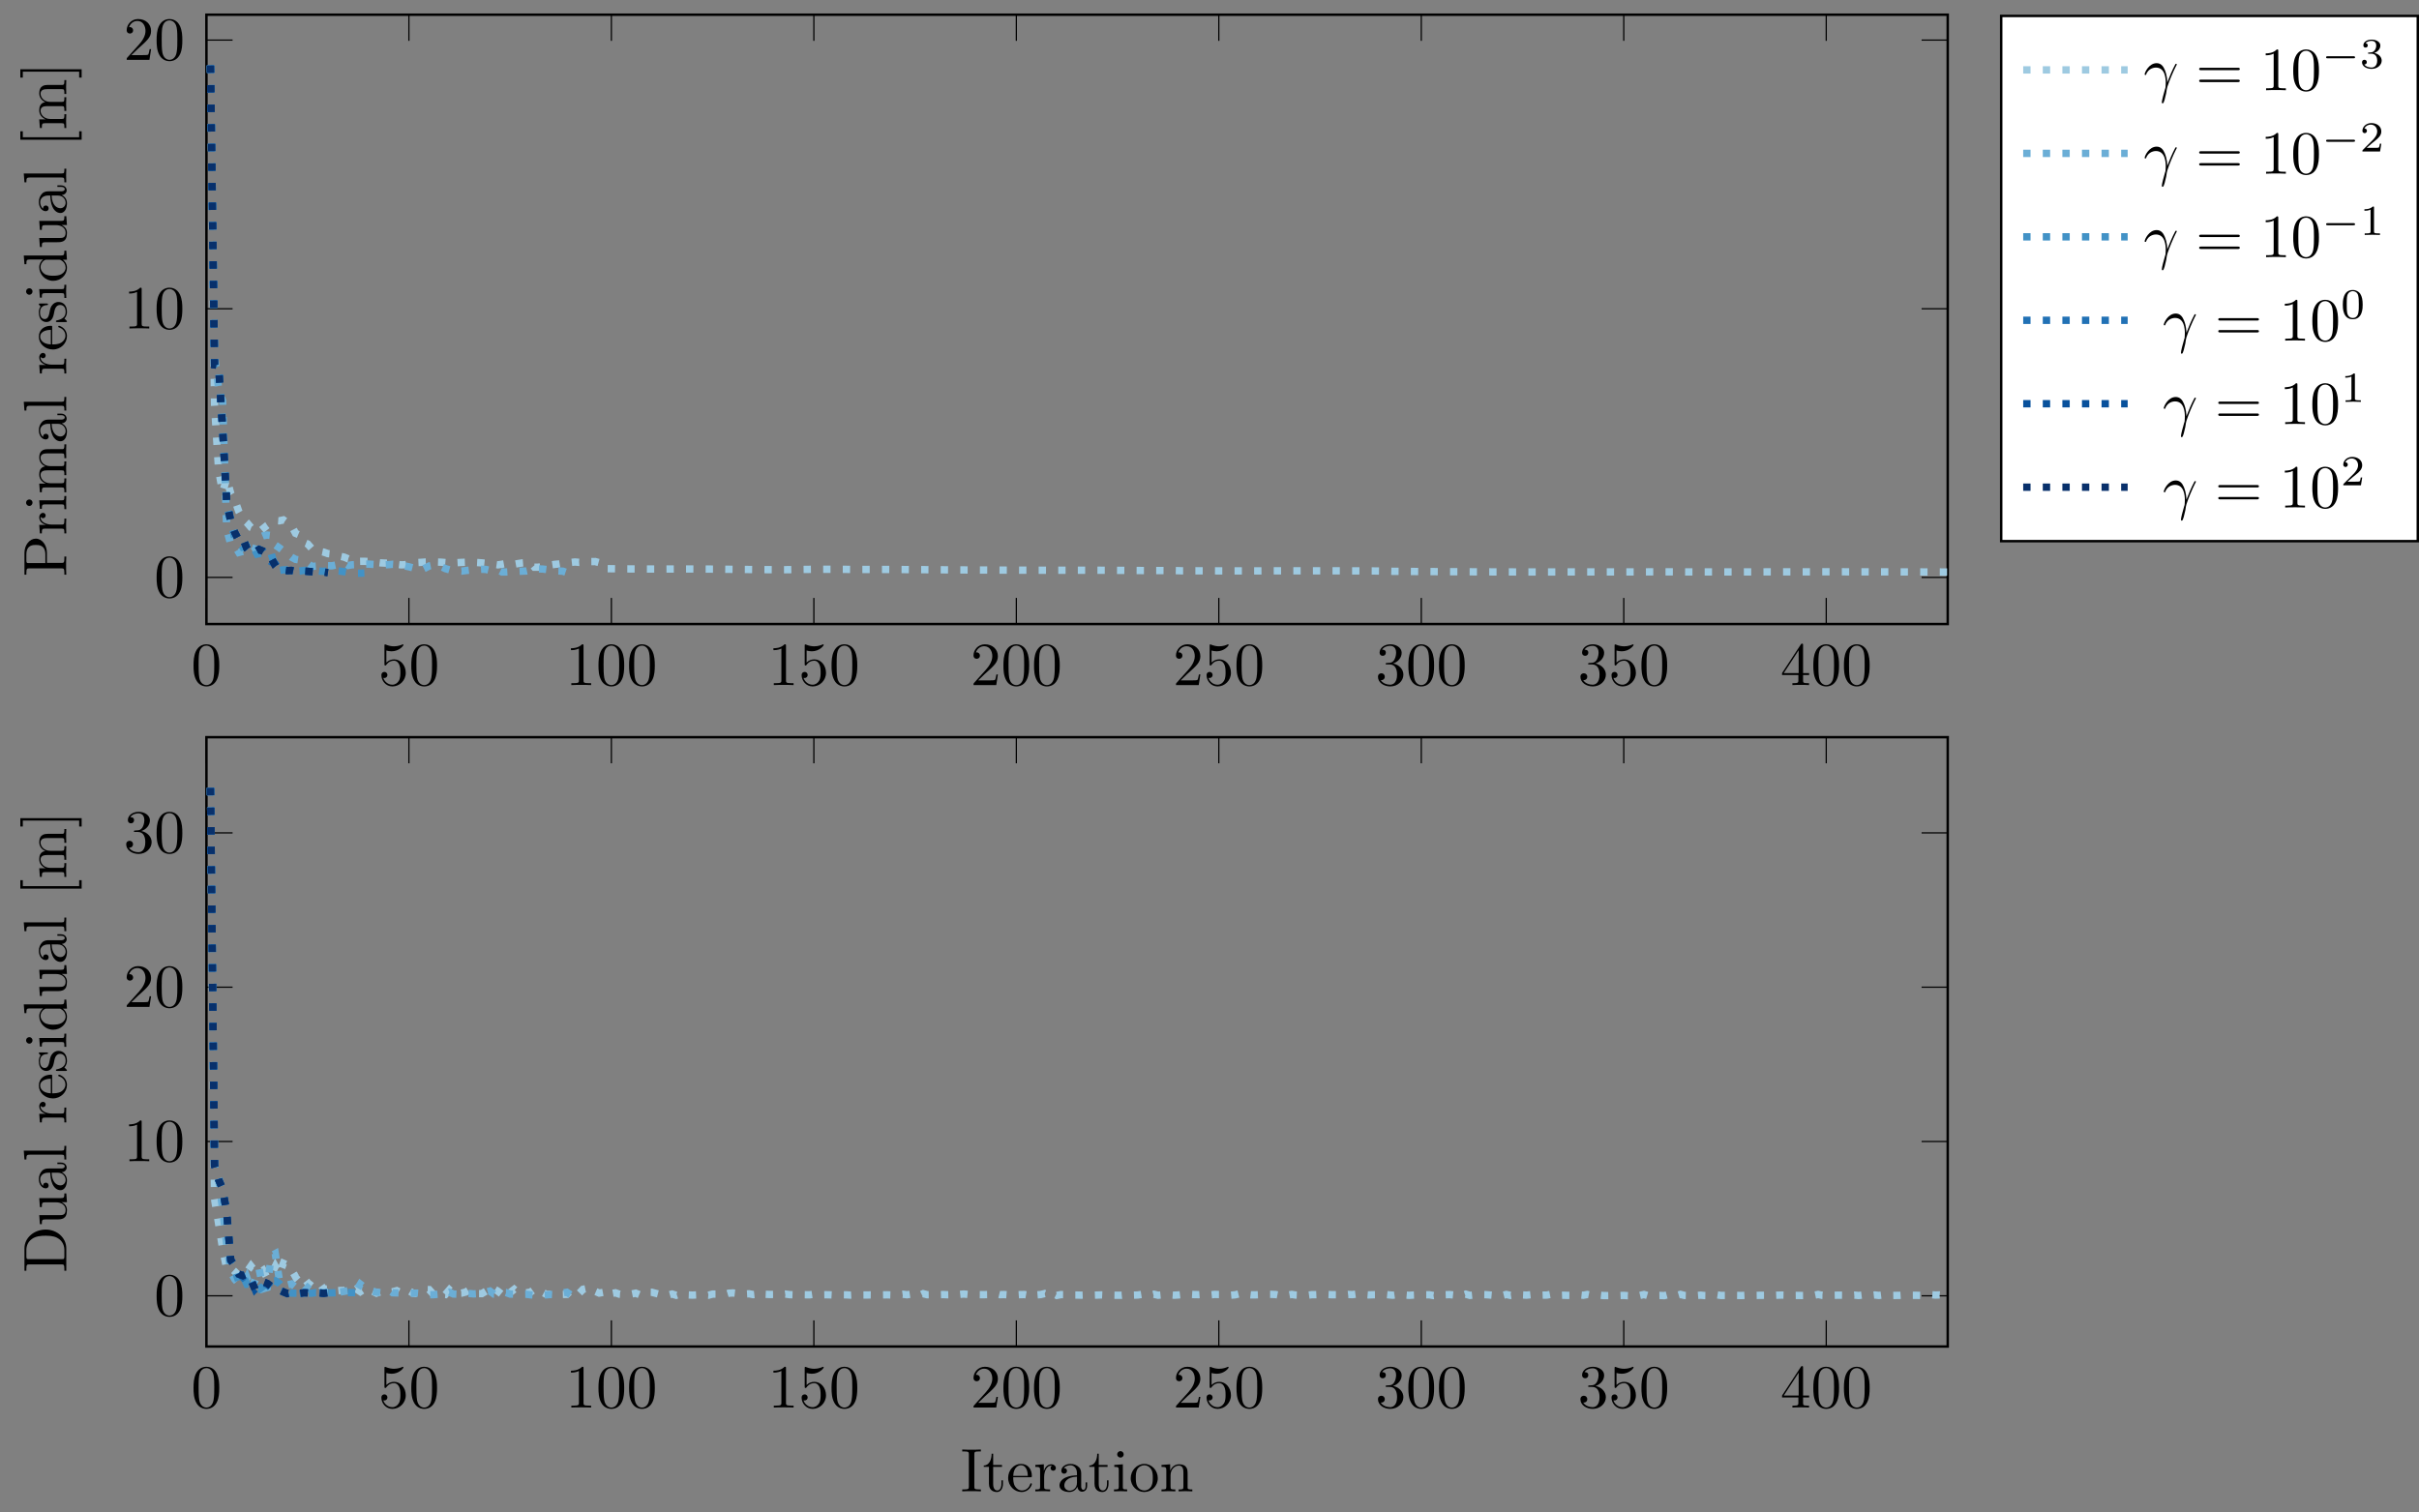 <?xml version="1.0" encoding="UTF-8"?>
<svg xmlns="http://www.w3.org/2000/svg" xmlns:xlink="http://www.w3.org/1999/xlink" width="393.788pt" height="246.263pt" viewBox="0 0 393.788 246.263" version="1.1">
<rect x="0" y="0" width="393.788" height="246.263" fill="#808080" stroke="none"/>
<defs>
<g>
<symbol overflow="visible" id="glyph0-0">
<path style="stroke:none;" d=""/>
</symbol>
<symbol overflow="visible" id="glyph0-1">
<path style="stroke:none;" d="M 4.578 -3.188 C 4.578 -3.984 4.531 -4.781 4.188 -5.516 C 3.734 -6.484 2.906 -6.641 2.5 -6.641 C 1.891 -6.641 1.172 -6.375 0.75 -5.453 C 0.438 -4.766 0.391 -3.984 0.391 -3.188 C 0.391 -2.438 0.422 -1.547 0.844 -0.781 C 1.266 0.016 2 0.219 2.484 0.219 C 3.016 0.219 3.781 0.016 4.219 -0.938 C 4.531 -1.625 4.578 -2.406 4.578 -3.188 Z M 2.484 0 C 2.094 0 1.5 -0.25 1.328 -1.203 C 1.219 -1.797 1.219 -2.719 1.219 -3.312 C 1.219 -3.953 1.219 -4.609 1.297 -5.141 C 1.484 -6.328 2.234 -6.422 2.484 -6.422 C 2.812 -6.422 3.469 -6.234 3.656 -5.25 C 3.766 -4.688 3.766 -3.938 3.766 -3.312 C 3.766 -2.562 3.766 -1.891 3.656 -1.25 C 3.5 -0.297 2.938 0 2.484 0 Z M 2.484 0 "/>
</symbol>
<symbol overflow="visible" id="glyph0-2">
<path style="stroke:none;" d="M 4.469 -2 C 4.469 -3.188 3.656 -4.188 2.578 -4.188 C 2.109 -4.188 1.672 -4.031 1.312 -3.672 L 1.312 -5.625 C 1.516 -5.562 1.844 -5.5 2.156 -5.5 C 3.391 -5.5 4.094 -6.406 4.094 -6.531 C 4.094 -6.594 4.062 -6.641 3.984 -6.641 C 3.984 -6.641 3.953 -6.641 3.906 -6.609 C 3.703 -6.516 3.219 -6.312 2.547 -6.312 C 2.156 -6.312 1.688 -6.391 1.219 -6.594 C 1.141 -6.625 1.125 -6.625 1.109 -6.625 C 1 -6.625 1 -6.547 1 -6.391 L 1 -3.438 C 1 -3.266 1 -3.188 1.141 -3.188 C 1.219 -3.188 1.234 -3.203 1.281 -3.266 C 1.391 -3.422 1.75 -3.969 2.562 -3.969 C 3.078 -3.969 3.328 -3.516 3.406 -3.328 C 3.562 -2.953 3.594 -2.578 3.594 -2.078 C 3.594 -1.719 3.594 -1.125 3.344 -0.703 C 3.109 -0.312 2.734 -0.062 2.281 -0.062 C 1.562 -0.062 0.984 -0.594 0.812 -1.172 C 0.844 -1.172 0.875 -1.156 0.984 -1.156 C 1.312 -1.156 1.484 -1.406 1.484 -1.641 C 1.484 -1.891 1.312 -2.141 0.984 -2.141 C 0.844 -2.141 0.5 -2.062 0.5 -1.609 C 0.5 -0.75 1.188 0.219 2.297 0.219 C 3.453 0.219 4.469 -0.734 4.469 -2 Z M 4.469 -2 "/>
</symbol>
<symbol overflow="visible" id="glyph0-3">
<path style="stroke:none;" d="M 2.938 -6.375 C 2.938 -6.625 2.938 -6.641 2.703 -6.641 C 2.078 -6 1.203 -6 0.891 -6 L 0.891 -5.688 C 1.094 -5.688 1.672 -5.688 2.188 -5.953 L 2.188 -0.781 C 2.188 -0.422 2.156 -0.312 1.266 -0.312 L 0.953 -0.312 L 0.953 0 C 1.297 -0.031 2.156 -0.031 2.562 -0.031 C 2.953 -0.031 3.828 -0.031 4.172 0 L 4.172 -0.312 L 3.859 -0.312 C 2.953 -0.312 2.938 -0.422 2.938 -0.781 Z M 2.938 -6.375 "/>
</symbol>
<symbol overflow="visible" id="glyph0-4">
<path style="stroke:none;" d="M 1.266 -0.766 L 2.328 -1.797 C 3.875 -3.172 4.469 -3.703 4.469 -4.703 C 4.469 -5.844 3.578 -6.641 2.359 -6.641 C 1.234 -6.641 0.5 -5.719 0.5 -4.828 C 0.5 -4.281 1 -4.281 1.031 -4.281 C 1.203 -4.281 1.547 -4.391 1.547 -4.812 C 1.547 -5.062 1.359 -5.328 1.016 -5.328 C 0.938 -5.328 0.922 -5.328 0.891 -5.312 C 1.109 -5.969 1.656 -6.328 2.234 -6.328 C 3.141 -6.328 3.562 -5.516 3.562 -4.703 C 3.562 -3.906 3.078 -3.125 2.516 -2.5 L 0.609 -0.375 C 0.5 -0.266 0.5 -0.234 0.5 0 L 4.203 0 L 4.469 -1.734 L 4.234 -1.734 C 4.172 -1.438 4.109 -1 4 -0.844 C 3.938 -0.766 3.281 -0.766 3.062 -0.766 Z M 1.266 -0.766 "/>
</symbol>
<symbol overflow="visible" id="glyph0-5">
<path style="stroke:none;" d="M 2.891 -3.516 C 3.703 -3.781 4.281 -4.469 4.281 -5.266 C 4.281 -6.078 3.406 -6.641 2.453 -6.641 C 1.453 -6.641 0.688 -6.047 0.688 -5.281 C 0.688 -4.953 0.906 -4.766 1.203 -4.766 C 1.5 -4.766 1.703 -4.984 1.703 -5.281 C 1.703 -5.766 1.234 -5.766 1.094 -5.766 C 1.391 -6.266 2.047 -6.391 2.406 -6.391 C 2.828 -6.391 3.375 -6.172 3.375 -5.281 C 3.375 -5.156 3.344 -4.578 3.094 -4.141 C 2.797 -3.656 2.453 -3.625 2.203 -3.625 C 2.125 -3.609 1.891 -3.594 1.812 -3.594 C 1.734 -3.578 1.672 -3.562 1.672 -3.469 C 1.672 -3.359 1.734 -3.359 1.906 -3.359 L 2.344 -3.359 C 3.156 -3.359 3.531 -2.688 3.531 -1.703 C 3.531 -0.344 2.844 -0.062 2.406 -0.062 C 1.969 -0.062 1.219 -0.234 0.875 -0.812 C 1.219 -0.766 1.531 -0.984 1.531 -1.359 C 1.531 -1.719 1.266 -1.922 0.984 -1.922 C 0.734 -1.922 0.422 -1.781 0.422 -1.344 C 0.422 -0.438 1.344 0.219 2.438 0.219 C 3.656 0.219 4.562 -0.688 4.562 -1.703 C 4.562 -2.516 3.922 -3.297 2.891 -3.516 Z M 2.891 -3.516 "/>
</symbol>
<symbol overflow="visible" id="glyph0-6">
<path style="stroke:none;" d="M 2.938 -1.641 L 2.938 -0.781 C 2.938 -0.422 2.906 -0.312 2.172 -0.312 L 1.969 -0.312 L 1.969 0 C 2.375 -0.031 2.891 -0.031 3.312 -0.031 C 3.734 -0.031 4.25 -0.031 4.672 0 L 4.672 -0.312 L 4.453 -0.312 C 3.719 -0.312 3.703 -0.422 3.703 -0.781 L 3.703 -1.641 L 4.688 -1.641 L 4.688 -1.953 L 3.703 -1.953 L 3.703 -6.484 C 3.703 -6.688 3.703 -6.75 3.531 -6.75 C 3.453 -6.75 3.422 -6.75 3.344 -6.625 L 0.281 -1.953 L 0.281 -1.641 Z M 2.984 -1.953 L 0.562 -1.953 L 2.984 -5.672 Z M 2.984 -1.953 "/>
</symbol>
<symbol overflow="visible" id="glyph0-7">
<path style="stroke:none;" d="M 6.844 -3.266 C 7 -3.266 7.188 -3.266 7.188 -3.453 C 7.188 -3.656 7 -3.656 6.859 -3.656 L 0.891 -3.656 C 0.75 -3.656 0.562 -3.656 0.562 -3.453 C 0.562 -3.266 0.75 -3.266 0.891 -3.266 Z M 6.859 -1.328 C 7 -1.328 7.188 -1.328 7.188 -1.531 C 7.188 -1.719 7 -1.719 6.844 -1.719 L 0.891 -1.719 C 0.75 -1.719 0.562 -1.719 0.562 -1.531 C 0.562 -1.328 0.75 -1.328 0.891 -1.328 Z M 6.859 -1.328 "/>
</symbol>
<symbol overflow="visible" id="glyph1-0">
<path style="stroke:none;" d=""/>
</symbol>
<symbol overflow="visible" id="glyph1-1">
<path style="stroke:none;" d="M -4.953 -6.219 C -5.938 -6.219 -6.812 -5.234 -6.812 -3.875 L -6.812 -0.344 L -6.5 -0.344 L -6.5 -0.594 C -6.5 -1.359 -6.391 -1.375 -6.031 -1.375 L -0.781 -1.375 C -0.422 -1.375 -0.312 -1.359 -0.312 -0.594 L -0.312 -0.344 L 0 -0.344 C -0.031 -0.703 -0.031 -1.438 -0.031 -1.812 C -0.031 -2.188 -0.031 -2.938 0 -3.297 L -0.312 -3.297 L -0.312 -3.047 C -0.312 -2.281 -0.422 -2.266 -0.781 -2.266 L -3.156 -2.266 L -3.156 -3.953 C -3.156 -5.141 -3.953 -6.219 -4.953 -6.219 Z M -4.953 -5.188 C -4.484 -5.188 -3.406 -5.188 -3.406 -3.609 L -3.406 -2.234 L -6.094 -2.234 C -6.438 -2.234 -6.5 -2.25 -6.5 -2.719 L -6.5 -3.609 C -6.5 -5.188 -5.438 -5.188 -4.953 -5.188 Z M -4.953 -5.188 "/>
</symbol>
<symbol overflow="visible" id="glyph1-2">
<path style="stroke:none;" d="M -3.797 -3.625 C -4.109 -3.625 -4.406 -3.312 -4.406 -2.891 C -4.406 -2.156 -3.734 -1.797 -3.312 -1.672 L -4.406 -1.672 L -4.297 -0.281 L -3.984 -0.281 C -3.984 -0.984 -3.922 -1.062 -3.422 -1.062 L -0.75 -1.062 C -0.312 -1.062 -0.312 -0.953 -0.312 -0.281 L 0 -0.281 L -0.031 -1.422 C -0.031 -1.812 -0.031 -2.281 0 -2.688 L -0.312 -2.688 L -0.312 -2.469 C -0.312 -1.734 -0.422 -1.719 -0.781 -1.719 L -2.312 -1.719 C -3.297 -1.719 -4.188 -2.141 -4.188 -2.891 C -4.188 -2.953 -4.188 -2.984 -4.172 -3 C -4.172 -2.969 -4.047 -2.766 -3.781 -2.766 C -3.516 -2.766 -3.359 -2.984 -3.359 -3.203 C -3.359 -3.375 -3.484 -3.625 -3.797 -3.625 Z M -3.797 -3.625 "/>
</symbol>
<symbol overflow="visible" id="glyph1-3">
<path style="stroke:none;" d="M 0 -2.469 L -0.312 -2.469 C -0.312 -1.797 -0.359 -1.766 -0.75 -1.766 L -4.406 -1.766 L -4.297 -0.375 L -3.984 -0.375 C -3.984 -1.016 -3.922 -1.109 -3.438 -1.109 L -0.75 -1.109 C -0.312 -1.109 -0.312 -1 -0.312 -0.328 L 0 -0.328 L -0.031 -1.422 C -0.031 -1.781 -0.016 -2.125 0 -2.469 Z M -6.016 -1.906 C -6.297 -1.906 -6.547 -1.688 -6.547 -1.391 C -6.547 -1.047 -6.266 -0.844 -6.016 -0.844 C -5.75 -0.844 -5.5 -1.078 -5.5 -1.375 C -5.5 -1.719 -5.766 -1.906 -6.016 -1.906 Z M -6.016 -1.906 "/>
</symbol>
<symbol overflow="visible" id="glyph1-4">
<path style="stroke:none;" d="M 0 -8.109 L -0.312 -8.109 C -0.312 -7.594 -0.312 -7.344 -0.609 -7.328 L -2.516 -7.328 C -3.375 -7.328 -3.672 -7.328 -4.031 -7.016 C -4.203 -6.875 -4.406 -6.547 -4.406 -5.969 C -4.406 -5.141 -3.812 -4.688 -3.422 -4.531 C -4.297 -4.391 -4.406 -3.656 -4.406 -3.203 C -4.406 -2.469 -3.984 -2 -3.359 -1.719 L -4.406 -1.719 L -4.297 -0.312 L -3.984 -0.312 C -3.984 -1.016 -3.922 -1.094 -3.422 -1.094 L -0.75 -1.094 C -0.312 -1.094 -0.312 -0.984 -0.312 -0.312 L 0 -0.312 L -0.031 -1.453 L 0 -2.562 L -0.312 -2.562 C -0.312 -1.891 -0.312 -1.781 -0.75 -1.781 L -2.594 -1.781 C -3.625 -1.781 -4.188 -2.5 -4.188 -3.125 C -4.188 -3.766 -3.656 -3.875 -3.078 -3.875 L -0.75 -3.875 C -0.312 -3.875 -0.312 -3.766 -0.312 -3.094 L 0 -3.094 L -0.031 -4.219 L 0 -5.328 L -0.312 -5.328 C -0.312 -4.672 -0.312 -4.562 -0.75 -4.562 L -2.594 -4.562 C -3.625 -4.562 -4.188 -5.266 -4.188 -5.906 C -4.188 -6.531 -3.656 -6.641 -3.078 -6.641 L -0.75 -6.641 C -0.312 -6.641 -0.312 -6.531 -0.312 -5.859 L 0 -5.859 L -0.031 -6.984 Z M 0 -8.109 "/>
</symbol>
<symbol overflow="visible" id="glyph1-5">
<path style="stroke:none;" d="M -0.891 -4.812 L -1.453 -4.812 L -1.453 -4.562 L -0.891 -4.562 C -0.312 -4.562 -0.25 -4.312 -0.25 -4.203 C -0.25 -3.875 -0.703 -3.844 -0.75 -3.844 L -2.734 -3.844 C -3.156 -3.844 -3.547 -3.844 -3.922 -3.484 C -4.312 -3.094 -4.469 -2.594 -4.469 -2.109 C -4.469 -1.297 -4 -0.609 -3.344 -0.609 C -3.047 -0.609 -2.875 -0.812 -2.875 -1.062 C -2.875 -1.344 -3.078 -1.531 -3.328 -1.531 C -3.453 -1.531 -3.781 -1.469 -3.781 -1.016 C -4.141 -1.281 -4.25 -1.781 -4.25 -2.094 C -4.25 -2.578 -3.859 -3.156 -2.969 -3.156 L -2.609 -3.156 C -2.578 -2.641 -2.547 -1.938 -2.25 -1.312 C -1.906 -0.562 -1.391 -0.312 -0.953 -0.312 C -0.141 -0.312 0.109 -1.281 0.109 -1.906 C 0.109 -2.578 -0.297 -3.031 -0.75 -3.219 C -0.359 -3.266 0.062 -3.531 0.062 -4 C 0.062 -4.203 -0.078 -4.812 -0.891 -4.812 Z M -1.391 -3.156 C -0.453 -3.156 -0.109 -2.438 -0.109 -1.984 C -0.109 -1.5 -0.453 -1.094 -0.953 -1.094 C -1.5 -1.094 -2.328 -1.5 -2.391 -3.156 Z M -1.391 -3.156 "/>
</symbol>
<symbol overflow="visible" id="glyph1-6">
<path style="stroke:none;" d="M 0 -2.547 L -0.312 -2.547 C -0.312 -1.875 -0.312 -1.766 -0.75 -1.766 L -6.922 -1.766 L -6.812 -0.328 L -6.5 -0.328 C -6.5 -1.031 -6.438 -1.109 -5.938 -1.109 L -0.75 -1.109 C -0.312 -1.109 -0.312 -1 -0.312 -0.328 L 0 -0.328 L -0.031 -1.438 Z M 0 -2.547 "/>
</symbol>
<symbol overflow="visible" id="glyph1-7">
<path style="stroke:none;" d="M -1.188 -4.141 C -1.281 -4.141 -1.312 -4.062 -1.312 -4 C -1.312 -3.922 -1.25 -3.891 -1.172 -3.875 C -0.141 -3.531 -0.141 -2.625 -0.141 -2.531 C -0.141 -2.031 -0.438 -1.641 -0.812 -1.406 C -1.281 -1.109 -1.938 -1.109 -2.297 -1.109 L -2.297 -3.891 C -2.297 -4.109 -2.297 -4.141 -2.516 -4.141 C -3.5 -4.141 -4.469 -3.594 -4.469 -2.359 C -4.469 -1.203 -3.438 -0.281 -2.188 -0.281 C -0.859 -0.281 0.109 -1.328 0.109 -2.469 C 0.109 -3.688 -1 -4.141 -1.188 -4.141 Z M -2.516 -3.484 L -2.516 -1.109 C -4 -1.172 -4.25 -2.016 -4.25 -2.359 C -4.25 -3.375 -2.906 -3.484 -2.516 -3.484 Z M -2.516 -3.484 "/>
</symbol>
<symbol overflow="visible" id="glyph1-8">
<path style="stroke:none;" d="M -1.281 -3.594 C -1.797 -3.594 -2.109 -3.297 -2.219 -3.172 C -2.547 -2.844 -2.625 -2.453 -2.703 -2.031 C -2.812 -1.469 -2.938 -0.812 -3.516 -0.812 C -3.875 -0.812 -4.281 -1.062 -4.281 -1.922 C -4.281 -3.016 -3.375 -3.078 -3.078 -3.094 C -2.984 -3.094 -2.984 -3.203 -2.984 -3.203 C -2.984 -3.344 -3.031 -3.344 -3.219 -3.344 L -4.234 -3.344 C -4.391 -3.344 -4.469 -3.344 -4.469 -3.234 C -4.469 -3.188 -4.469 -3.156 -4.344 -3.031 C -4.312 -3 -4.219 -2.906 -4.188 -2.859 C -4.469 -2.484 -4.469 -2.078 -4.469 -1.922 C -4.469 -0.703 -3.797 -0.328 -3.234 -0.328 C -2.891 -0.328 -2.609 -0.484 -2.391 -0.75 C -2.141 -1.078 -2.078 -1.359 -1.938 -2.078 C -1.891 -2.297 -1.734 -3.109 -1.016 -3.109 C -0.516 -3.109 -0.109 -2.766 -0.109 -1.984 C -0.109 -1.141 -0.672 -0.781 -1.531 -0.594 C -1.656 -0.562 -1.688 -0.562 -1.688 -0.453 C -1.688 -0.328 -1.625 -0.328 -1.453 -0.328 L -0.125 -0.328 C 0.047 -0.328 0.109 -0.328 0.109 -0.438 C 0.109 -0.484 0.094 -0.5 -0.094 -0.688 C -0.109 -0.703 -0.125 -0.703 -0.312 -0.891 C 0.094 -1.328 0.109 -1.781 0.109 -1.984 C 0.109 -3.125 -0.562 -3.594 -1.281 -3.594 Z M -1.281 -3.594 "/>
</symbol>
<symbol overflow="visible" id="glyph1-9">
<path style="stroke:none;" d="M 0 -5.25 L -0.312 -5.25 C -0.312 -4.562 -0.375 -4.469 -0.875 -4.469 L -6.922 -4.469 L -6.812 -3.047 L -6.5 -3.047 C -6.5 -3.734 -6.438 -3.812 -5.938 -3.812 L -3.781 -3.812 C -4.141 -3.531 -4.406 -3.094 -4.406 -2.562 C -4.406 -1.391 -3.422 -0.344 -2.141 -0.344 C -0.875 -0.344 0.109 -1.312 0.109 -2.453 C 0.109 -3.094 -0.234 -3.531 -0.547 -3.781 L 0.109 -3.781 Z M -1.172 -3.781 C -1 -3.781 -0.984 -3.781 -0.812 -3.672 C -0.328 -3.375 -0.109 -2.938 -0.109 -2.5 C -0.109 -2.047 -0.375 -1.688 -0.75 -1.453 C -1.156 -1.203 -1.719 -1.172 -2.141 -1.172 C -2.5 -1.172 -3.094 -1.188 -3.547 -1.469 C -3.859 -1.688 -4.188 -2.062 -4.188 -2.609 C -4.188 -2.953 -4.031 -3.375 -3.594 -3.672 C -3.422 -3.781 -3.406 -3.781 -3.219 -3.781 Z M -1.172 -3.781 "/>
</symbol>
<symbol overflow="visible" id="glyph1-10">
<path style="stroke:none;" d="M 0 -5.328 L -0.312 -5.328 C -0.312 -4.641 -0.375 -4.562 -0.875 -4.562 L -4.406 -4.562 L -4.297 -3.094 L -3.984 -3.094 C -3.984 -3.781 -3.922 -3.875 -3.422 -3.875 L -1.656 -3.875 C -0.781 -3.875 -0.109 -3.391 -0.109 -2.656 C -0.109 -1.828 -0.578 -1.781 -1.094 -1.781 L -4.406 -1.781 L -4.297 -0.312 L -3.984 -0.312 C -3.984 -1.094 -3.953 -1.094 -3.078 -1.094 L -1.578 -1.094 C -0.797 -1.094 0.109 -1.094 0.109 -2.609 C 0.109 -3.172 -0.172 -3.609 -0.781 -3.891 L 0.109 -3.891 Z M 0 -5.328 "/>
</symbol>
<symbol overflow="visible" id="glyph1-11">
<path style="stroke:none;" d="M 2.5 -2.547 L 2.094 -2.547 L 2.094 -1.578 L -7.078 -1.578 L -7.078 -2.547 L -7.484 -2.547 L -7.484 -1.172 L 2.5 -1.172 Z M 2.5 -2.547 "/>
</symbol>
<symbol overflow="visible" id="glyph1-12">
<path style="stroke:none;" d="M 2.5 -1.578 L -7.484 -1.578 L -7.484 -0.219 L -7.078 -0.219 L -7.078 -1.188 L 2.094 -1.188 L 2.094 -0.219 L 2.5 -0.219 Z M 2.5 -1.578 "/>
</symbol>
<symbol overflow="visible" id="glyph1-13">
<path style="stroke:none;" d="M -3.344 -7.047 C -5.25 -7.047 -6.812 -5.703 -6.812 -4 L -6.812 -0.344 L -6.5 -0.344 L -6.5 -0.594 C -6.5 -1.359 -6.391 -1.375 -6.031 -1.375 L -0.781 -1.375 C -0.422 -1.375 -0.312 -1.359 -0.312 -0.594 L -0.312 -0.344 L 0 -0.344 L 0 -4 C 0 -5.672 -1.469 -7.047 -3.344 -7.047 Z M -3.344 -6.047 C -2.25 -6.047 -1.641 -5.859 -1.156 -5.5 C -0.891 -5.297 -0.312 -4.734 -0.312 -3.734 L -0.312 -2.719 C -0.312 -2.25 -0.375 -2.234 -0.703 -2.234 L -6.094 -2.234 C -6.438 -2.234 -6.5 -2.25 -6.5 -2.719 L -6.5 -3.719 C -6.5 -4.344 -6.281 -5.031 -5.578 -5.531 C -4.984 -5.969 -4.125 -6.047 -3.344 -6.047 Z M -3.344 -6.047 "/>
</symbol>
<symbol overflow="visible" id="glyph2-0">
<path style="stroke:none;" d=""/>
</symbol>
<symbol overflow="visible" id="glyph2-1">
<path style="stroke:none;" d="M 0.406 -2.531 C 0.797 -3.672 1.891 -3.688 2 -3.688 C 3.5 -3.688 3.609 -1.938 3.609 -1.156 C 3.609 -0.547 3.562 -0.375 3.484 -0.172 C 3.266 0.547 2.969 1.703 2.969 1.969 C 2.969 2.078 3.016 2.141 3.094 2.141 C 3.234 2.141 3.312 1.922 3.422 1.547 C 3.656 0.703 3.75 0.141 3.781 -0.172 C 3.812 -0.297 3.828 -0.422 3.875 -0.562 C 4.188 -1.547 4.828 -3.031 5.219 -3.812 C 5.297 -3.938 5.406 -4.156 5.406 -4.203 C 5.406 -4.297 5.312 -4.297 5.297 -4.297 C 5.266 -4.297 5.203 -4.297 5.172 -4.234 C 4.656 -3.281 4.25 -2.281 3.859 -1.281 C 3.844 -1.578 3.844 -2.344 3.453 -3.312 C 3.203 -3.922 2.812 -4.406 2.125 -4.406 C 0.875 -4.406 0.172 -2.891 0.172 -2.578 C 0.172 -2.484 0.266 -2.484 0.375 -2.484 Z M 0.406 -2.531 "/>
</symbol>
<symbol overflow="visible" id="glyph3-0">
<path style="stroke:none;" d=""/>
</symbol>
<symbol overflow="visible" id="glyph3-1">
<path style="stroke:none;" d="M 5.188 -1.578 C 5.297 -1.578 5.469 -1.578 5.469 -1.734 C 5.469 -1.922 5.297 -1.922 5.188 -1.922 L 1.031 -1.922 C 0.922 -1.922 0.75 -1.922 0.75 -1.75 C 0.75 -1.578 0.906 -1.578 1.031 -1.578 Z M 5.188 -1.578 "/>
</symbol>
<symbol overflow="visible" id="glyph4-0">
<path style="stroke:none;" d=""/>
</symbol>
<symbol overflow="visible" id="glyph4-1">
<path style="stroke:none;" d="M 1.906 -2.328 C 2.453 -2.328 2.844 -1.953 2.844 -1.203 C 2.844 -0.344 2.328 -0.078 1.938 -0.078 C 1.656 -0.078 1.031 -0.156 0.75 -0.578 C 1.078 -0.578 1.156 -0.812 1.156 -0.969 C 1.156 -1.188 0.984 -1.344 0.766 -1.344 C 0.578 -1.344 0.375 -1.219 0.375 -0.938 C 0.375 -0.281 1.094 0.141 1.938 0.141 C 2.906 0.141 3.578 -0.516 3.578 -1.203 C 3.578 -1.75 3.141 -2.297 2.375 -2.453 C 3.094 -2.719 3.359 -3.234 3.359 -3.672 C 3.359 -4.219 2.734 -4.625 1.953 -4.625 C 1.188 -4.625 0.594 -4.25 0.594 -3.688 C 0.594 -3.453 0.75 -3.328 0.953 -3.328 C 1.172 -3.328 1.312 -3.484 1.312 -3.672 C 1.312 -3.875 1.172 -4.031 0.953 -4.047 C 1.203 -4.344 1.672 -4.422 1.938 -4.422 C 2.25 -4.422 2.688 -4.266 2.688 -3.672 C 2.688 -3.375 2.594 -3.047 2.406 -2.844 C 2.188 -2.578 1.984 -2.562 1.641 -2.531 C 1.469 -2.516 1.453 -2.516 1.422 -2.516 C 1.406 -2.516 1.344 -2.5 1.344 -2.422 C 1.344 -2.328 1.406 -2.328 1.531 -2.328 Z M 1.906 -2.328 "/>
</symbol>
<symbol overflow="visible" id="glyph4-2">
<path style="stroke:none;" d="M 3.516 -1.266 L 3.281 -1.266 C 3.266 -1.109 3.188 -0.703 3.094 -0.641 C 3.047 -0.594 2.516 -0.594 2.406 -0.594 L 1.125 -0.594 C 1.859 -1.234 2.109 -1.438 2.516 -1.766 C 3.031 -2.172 3.516 -2.609 3.516 -3.266 C 3.516 -4.109 2.781 -4.625 1.891 -4.625 C 1.031 -4.625 0.438 -4.016 0.438 -3.375 C 0.438 -3.031 0.734 -2.984 0.812 -2.984 C 0.969 -2.984 1.172 -3.109 1.172 -3.359 C 1.172 -3.484 1.125 -3.734 0.766 -3.734 C 0.984 -4.219 1.453 -4.375 1.781 -4.375 C 2.484 -4.375 2.844 -3.828 2.844 -3.266 C 2.844 -2.656 2.406 -2.188 2.188 -1.938 L 0.516 -0.266 C 0.438 -0.203 0.438 -0.188 0.438 0 L 3.312 0 Z M 3.516 -1.266 "/>
</symbol>
<symbol overflow="visible" id="glyph4-3">
<path style="stroke:none;" d="M 2.328 -4.438 C 2.328 -4.625 2.328 -4.625 2.125 -4.625 C 1.672 -4.188 1.047 -4.188 0.766 -4.188 L 0.766 -3.938 C 0.922 -3.938 1.391 -3.938 1.766 -4.125 L 1.766 -0.578 C 1.766 -0.344 1.766 -0.25 1.078 -0.25 L 0.812 -0.25 L 0.812 0 C 0.938 0 1.797 -0.031 2.047 -0.031 C 2.266 -0.031 3.141 0 3.297 0 L 3.297 -0.25 L 3.031 -0.25 C 2.328 -0.25 2.328 -0.344 2.328 -0.578 Z M 2.328 -4.438 "/>
</symbol>
<symbol overflow="visible" id="glyph4-4">
<path style="stroke:none;" d="M 3.594 -2.219 C 3.594 -2.984 3.5 -3.547 3.188 -4.031 C 2.969 -4.344 2.531 -4.625 1.984 -4.625 C 0.359 -4.625 0.359 -2.719 0.359 -2.219 C 0.359 -1.719 0.359 0.141 1.984 0.141 C 3.594 0.141 3.594 -1.719 3.594 -2.219 Z M 1.984 -0.062 C 1.656 -0.062 1.234 -0.25 1.094 -0.812 C 1 -1.219 1 -1.797 1 -2.312 C 1 -2.828 1 -3.359 1.094 -3.734 C 1.25 -4.281 1.688 -4.438 1.984 -4.438 C 2.359 -4.438 2.719 -4.203 2.844 -3.797 C 2.953 -3.422 2.969 -2.922 2.969 -2.312 C 2.969 -1.797 2.969 -1.281 2.875 -0.844 C 2.734 -0.203 2.266 -0.062 1.984 -0.062 Z M 1.984 -0.062 "/>
</symbol>
<symbol overflow="visible" id="glyph5-0">
<path style="stroke:none;" d=""/>
</symbol>
<symbol overflow="visible" id="glyph5-1">
<path style="stroke:none;" d="M 3.312 0 L 3.312 -0.312 L 3.062 -0.312 C 2.266 -0.312 2.25 -0.422 2.25 -0.781 L 2.25 -6.031 C 2.25 -6.391 2.266 -6.5 3.062 -6.5 L 3.312 -6.5 L 3.312 -6.812 C 2.969 -6.781 2.188 -6.781 1.797 -6.781 C 1.422 -6.781 0.625 -6.781 0.281 -6.812 L 0.281 -6.5 L 0.531 -6.5 C 1.328 -6.5 1.359 -6.391 1.359 -6.031 L 1.359 -0.781 C 1.359 -0.422 1.328 -0.312 0.531 -0.312 L 0.281 -0.312 L 0.281 0 C 0.625 -0.031 1.422 -0.031 1.797 -0.031 C 2.188 -0.031 2.969 -0.031 3.312 0 Z M 3.312 0 "/>
</symbol>
<symbol overflow="visible" id="glyph5-2">
<path style="stroke:none;" d="M 3.312 -1.234 L 3.312 -1.797 L 3.062 -1.797 L 3.062 -1.25 C 3.062 -0.516 2.766 -0.141 2.391 -0.141 C 1.719 -0.141 1.719 -1.047 1.719 -1.219 L 1.719 -3.984 L 3.156 -3.984 L 3.156 -4.297 L 1.719 -4.297 L 1.719 -6.125 L 1.469 -6.125 C 1.469 -5.312 1.172 -4.25 0.188 -4.203 L 0.188 -3.984 L 1.031 -3.984 L 1.031 -1.234 C 1.031 -0.016 1.969 0.109 2.328 0.109 C 3.031 0.109 3.312 -0.594 3.312 -1.234 Z M 3.312 -1.234 "/>
</symbol>
<symbol overflow="visible" id="glyph5-3">
<path style="stroke:none;" d="M 4.141 -1.188 C 4.141 -1.281 4.062 -1.312 4 -1.312 C 3.922 -1.312 3.891 -1.25 3.875 -1.172 C 3.531 -0.141 2.625 -0.141 2.531 -0.141 C 2.031 -0.141 1.641 -0.438 1.406 -0.812 C 1.109 -1.281 1.109 -1.938 1.109 -2.297 L 3.891 -2.297 C 4.109 -2.297 4.141 -2.297 4.141 -2.516 C 4.141 -3.5 3.594 -4.469 2.359 -4.469 C 1.203 -4.469 0.281 -3.438 0.281 -2.188 C 0.281 -0.859 1.328 0.109 2.469 0.109 C 3.688 0.109 4.141 -1 4.141 -1.188 Z M 3.484 -2.516 L 1.109 -2.516 C 1.172 -4 2.016 -4.25 2.359 -4.25 C 3.375 -4.25 3.484 -2.906 3.484 -2.516 Z M 3.484 -2.516 "/>
</symbol>
<symbol overflow="visible" id="glyph5-4">
<path style="stroke:none;" d="M 3.625 -3.797 C 3.625 -4.109 3.312 -4.406 2.891 -4.406 C 2.156 -4.406 1.797 -3.734 1.672 -3.312 L 1.672 -4.406 L 0.281 -4.297 L 0.281 -3.984 C 0.984 -3.984 1.062 -3.922 1.062 -3.422 L 1.062 -0.75 C 1.062 -0.312 0.953 -0.312 0.281 -0.312 L 0.281 0 L 1.422 -0.031 C 1.812 -0.031 2.281 -0.031 2.688 0 L 2.688 -0.312 L 2.469 -0.312 C 1.734 -0.312 1.719 -0.422 1.719 -0.781 L 1.719 -2.312 C 1.719 -3.297 2.141 -4.188 2.891 -4.188 C 2.953 -4.188 2.984 -4.188 3 -4.172 C 2.969 -4.172 2.766 -4.047 2.766 -3.781 C 2.766 -3.516 2.984 -3.359 3.203 -3.359 C 3.375 -3.359 3.625 -3.484 3.625 -3.797 Z M 3.625 -3.797 "/>
</symbol>
<symbol overflow="visible" id="glyph5-5">
<path style="stroke:none;" d="M 4.812 -0.891 L 4.812 -1.453 L 4.562 -1.453 L 4.562 -0.891 C 4.562 -0.312 4.312 -0.25 4.203 -0.25 C 3.875 -0.25 3.844 -0.703 3.844 -0.75 L 3.844 -2.734 C 3.844 -3.156 3.844 -3.547 3.484 -3.922 C 3.094 -4.312 2.594 -4.469 2.109 -4.469 C 1.297 -4.469 0.609 -4 0.609 -3.344 C 0.609 -3.047 0.812 -2.875 1.062 -2.875 C 1.344 -2.875 1.531 -3.078 1.531 -3.328 C 1.531 -3.453 1.469 -3.781 1.016 -3.781 C 1.281 -4.141 1.781 -4.25 2.094 -4.25 C 2.578 -4.25 3.156 -3.859 3.156 -2.969 L 3.156 -2.609 C 2.641 -2.578 1.938 -2.547 1.312 -2.25 C 0.562 -1.906 0.312 -1.391 0.312 -0.953 C 0.312 -0.141 1.281 0.109 1.906 0.109 C 2.578 0.109 3.031 -0.297 3.219 -0.75 C 3.266 -0.359 3.531 0.062 4 0.062 C 4.203 0.062 4.812 -0.078 4.812 -0.891 Z M 3.156 -1.391 C 3.156 -0.453 2.438 -0.109 1.984 -0.109 C 1.5 -0.109 1.094 -0.453 1.094 -0.953 C 1.094 -1.5 1.5 -2.328 3.156 -2.391 Z M 3.156 -1.391 "/>
</symbol>
<symbol overflow="visible" id="glyph5-6">
<path style="stroke:none;" d="M 2.469 0 L 2.469 -0.312 C 1.797 -0.312 1.766 -0.359 1.766 -0.75 L 1.766 -4.406 L 0.375 -4.297 L 0.375 -3.984 C 1.016 -3.984 1.109 -3.922 1.109 -3.438 L 1.109 -0.75 C 1.109 -0.312 1 -0.312 0.328 -0.312 L 0.328 0 L 1.422 -0.031 C 1.781 -0.031 2.125 -0.016 2.469 0 Z M 1.906 -6.016 C 1.906 -6.297 1.688 -6.547 1.391 -6.547 C 1.047 -6.547 0.844 -6.266 0.844 -6.016 C 0.844 -5.75 1.078 -5.5 1.375 -5.5 C 1.719 -5.5 1.906 -5.766 1.906 -6.016 Z M 1.906 -6.016 "/>
</symbol>
<symbol overflow="visible" id="glyph5-7">
<path style="stroke:none;" d="M 4.688 -2.141 C 4.688 -3.406 3.703 -4.469 2.5 -4.469 C 1.25 -4.469 0.281 -3.375 0.281 -2.141 C 0.281 -0.844 1.312 0.109 2.484 0.109 C 3.688 0.109 4.688 -0.875 4.688 -2.141 Z M 3.875 -2.219 C 3.875 -1.859 3.875 -1.312 3.656 -0.875 C 3.422 -0.422 2.984 -0.141 2.5 -0.141 C 2.062 -0.141 1.625 -0.344 1.359 -0.812 C 1.109 -1.25 1.109 -1.859 1.109 -2.219 C 1.109 -2.609 1.109 -3.141 1.344 -3.578 C 1.609 -4.031 2.078 -4.25 2.484 -4.25 C 2.922 -4.25 3.344 -4.031 3.609 -3.594 C 3.875 -3.172 3.875 -2.594 3.875 -2.219 Z M 3.875 -2.219 "/>
</symbol>
<symbol overflow="visible" id="glyph5-8">
<path style="stroke:none;" d="M 5.328 0 L 5.328 -0.312 C 4.812 -0.312 4.562 -0.312 4.562 -0.609 L 4.562 -2.516 C 4.562 -3.375 4.562 -3.672 4.25 -4.031 C 4.109 -4.203 3.781 -4.406 3.203 -4.406 C 2.469 -4.406 2 -3.984 1.719 -3.359 L 1.719 -4.406 L 0.312 -4.297 L 0.312 -3.984 C 1.016 -3.984 1.094 -3.922 1.094 -3.422 L 1.094 -0.75 C 1.094 -0.312 0.984 -0.312 0.312 -0.312 L 0.312 0 L 1.453 -0.031 L 2.562 0 L 2.562 -0.312 C 1.891 -0.312 1.781 -0.312 1.781 -0.75 L 1.781 -2.594 C 1.781 -3.625 2.5 -4.188 3.125 -4.188 C 3.766 -4.188 3.875 -3.656 3.875 -3.078 L 3.875 -0.75 C 3.875 -0.312 3.766 -0.312 3.094 -0.312 L 3.094 0 L 4.219 -0.031 Z M 5.328 0 "/>
</symbol>
</g>
<clipPath id="clip1">
  <path d="M 33.605 2.395 L 317.07 2.395 L 317.07 101.609 L 33.605 101.609 Z M 33.605 2.395 "/>
</clipPath>
<clipPath id="clip2">
  <path d="M 33.605 2.395 L 110 2.395 L 110 101.609 L 33.605 101.609 Z M 33.605 2.395 "/>
</clipPath>
<clipPath id="clip3">
  <path d="M 33.605 2.395 L 77 2.395 L 77 101.609 L 33.605 101.609 Z M 33.605 2.395 "/>
</clipPath>
<clipPath id="clip4">
  <path d="M 33.605 2.395 L 70 2.395 L 70 101.609 L 33.605 101.609 Z M 33.605 2.395 "/>
</clipPath>
<clipPath id="clip5">
  <path d="M 33.605 2.395 L 71 2.395 L 71 101.609 L 33.605 101.609 Z M 33.605 2.395 "/>
</clipPath>
<clipPath id="clip6">
  <path d="M 325 2 L 393.789 2 L 393.789 89 L 325 89 Z M 325 2 "/>
</clipPath>
<clipPath id="clip7">
  <path d="M 33.605 120.035 L 317.07 120.035 L 317.07 219.25 L 33.605 219.25 Z M 33.605 120.035 "/>
</clipPath>
<clipPath id="clip8">
  <path d="M 33.605 120.035 L 110 120.035 L 110 219.25 L 33.605 219.25 Z M 33.605 120.035 "/>
</clipPath>
<clipPath id="clip9">
  <path d="M 33.605 120.035 L 77 120.035 L 77 219.25 L 33.605 219.25 Z M 33.605 120.035 "/>
</clipPath>
<clipPath id="clip10">
  <path d="M 33.605 120.035 L 70 120.035 L 70 219.25 L 33.605 219.25 Z M 33.605 120.035 "/>
</clipPath>
<clipPath id="clip11">
  <path d="M 33.605 120.035 L 71 120.035 L 71 219.25 L 33.605 219.25 Z M 33.605 120.035 "/>
</clipPath>
</defs>
<g id="surface1">
<path style="fill:none;stroke-width:0.199;stroke-linecap:butt;stroke-linejoin:miter;stroke:rgb(0%,0%,0%);stroke-opacity:1;stroke-miterlimit:10;" d="M -0.001 -8.267 L -0.001 -4.017 M 32.96 -8.267 L 32.96 -4.017 M 65.921 -8.267 L 65.921 -4.017 M 98.882 -8.267 L 98.882 -4.017 M 131.843 -8.267 L 131.843 -4.017 M 164.804 -8.267 L 164.804 -4.017 M 197.765 -8.267 L 197.765 -4.017 M 230.726 -8.267 L 230.726 -4.017 M 263.687 -8.267 L 263.687 -4.017 M -0.001 90.947 L -0.001 86.694 M 32.96 90.947 L 32.96 86.694 M 65.921 90.947 L 65.921 86.694 M 98.882 90.947 L 98.882 86.694 M 131.843 90.947 L 131.843 86.694 M 164.804 90.947 L 164.804 86.694 M 197.765 90.947 L 197.765 86.694 M 230.726 90.947 L 230.726 86.694 M 263.687 90.947 L 263.687 86.694 " transform="matrix(1,0,0,-1,33.606,93.342)"/>
<path style="fill:none;stroke-width:0.199;stroke-linecap:butt;stroke-linejoin:miter;stroke:rgb(0%,0%,0%);stroke-opacity:1;stroke-miterlimit:10;" d="M -0.001 -0.674 L 4.253 -0.674 M -0.001 43.069 L 4.253 43.069 M -0.001 86.815 L 4.253 86.815 M 283.464 -0.674 L 279.21 -0.674 M 283.464 43.069 L 279.21 43.069 M 283.464 86.815 L 279.21 86.815 " transform="matrix(1,0,0,-1,33.606,93.342)"/>
<path style="fill:none;stroke-width:0.399;stroke-linecap:butt;stroke-linejoin:miter;stroke:rgb(0%,0%,0%);stroke-opacity:1;stroke-miterlimit:10;" d="M -0.001 -8.267 L -0.001 90.947 L 283.464 90.947 L 283.464 -8.267 Z M -0.001 -8.267 " transform="matrix(1,0,0,-1,33.606,93.342)"/>
<g style="fill:rgb(0%,0%,0%);fill-opacity:1;">
  <use xlink:href="#glyph0-1" x="31.115" y="111.551"/>
</g>
<g style="fill:rgb(0%,0%,0%);fill-opacity:1;">
  <use xlink:href="#glyph0-2" x="61.585" y="111.551"/>
  <use xlink:href="#glyph0-1" x="66.566" y="111.551"/>
</g>
<g style="fill:rgb(0%,0%,0%);fill-opacity:1;">
  <use xlink:href="#glyph0-3" x="92.055" y="111.551"/>
  <use xlink:href="#glyph0-1" x="97.036" y="111.551"/>
  <use xlink:href="#glyph0-1" x="102.018" y="111.551"/>
</g>
<g style="fill:rgb(0%,0%,0%);fill-opacity:1;">
  <use xlink:href="#glyph0-3" x="125.015" y="111.551"/>
  <use xlink:href="#glyph0-2" x="129.996" y="111.551"/>
  <use xlink:href="#glyph0-1" x="134.978" y="111.551"/>
</g>
<g style="fill:rgb(0%,0%,0%);fill-opacity:1;">
  <use xlink:href="#glyph0-4" x="157.976" y="111.551"/>
  <use xlink:href="#glyph0-1" x="162.957" y="111.551"/>
  <use xlink:href="#glyph0-1" x="167.939" y="111.551"/>
</g>
<g style="fill:rgb(0%,0%,0%);fill-opacity:1;">
  <use xlink:href="#glyph0-4" x="190.936" y="111.551"/>
  <use xlink:href="#glyph0-2" x="195.917" y="111.551"/>
  <use xlink:href="#glyph0-1" x="200.899" y="111.551"/>
</g>
<g style="fill:rgb(0%,0%,0%);fill-opacity:1;">
  <use xlink:href="#glyph0-5" x="223.897" y="111.551"/>
  <use xlink:href="#glyph0-1" x="228.878" y="111.551"/>
  <use xlink:href="#glyph0-1" x="233.86" y="111.551"/>
</g>
<g style="fill:rgb(0%,0%,0%);fill-opacity:1;">
  <use xlink:href="#glyph0-5" x="256.857" y="111.551"/>
  <use xlink:href="#glyph0-2" x="261.838" y="111.551"/>
  <use xlink:href="#glyph0-1" x="266.82" y="111.551"/>
</g>
<g style="fill:rgb(0%,0%,0%);fill-opacity:1;">
  <use xlink:href="#glyph0-6" x="289.818" y="111.551"/>
  <use xlink:href="#glyph0-1" x="294.799" y="111.551"/>
  <use xlink:href="#glyph0-1" x="299.781" y="111.551"/>
</g>
<g style="fill:rgb(0%,0%,0%);fill-opacity:1;">
  <use xlink:href="#glyph0-1" x="25.105" y="97.227"/>
</g>
<g style="fill:rgb(0%,0%,0%);fill-opacity:1;">
  <use xlink:href="#glyph0-3" x="20.123" y="53.484"/>
  <use xlink:href="#glyph0-1" x="25.104" y="53.484"/>
</g>
<g style="fill:rgb(0%,0%,0%);fill-opacity:1;">
  <use xlink:href="#glyph0-4" x="20.123" y="9.74"/>
  <use xlink:href="#glyph0-1" x="25.104" y="9.74"/>
</g>
<g clip-path="url(#clip1)" clip-rule="nonzero">
<path style="fill:none;stroke-width:1.196;stroke-linecap:butt;stroke-linejoin:miter;stroke:rgb(61.96%,79.219%,88.239%);stroke-opacity:1;stroke-dasharray:1.196,1.993;stroke-miterlimit:10;" d="M 0.66 82.678 L 1.32 27.377 L 1.976 16.822 L 2.636 13.217 L 3.296 15.408 L 3.957 13.002 L 4.613 11.924 L 5.273 10.053 L 5.933 8.838 L 6.593 8.229 L 7.249 7.463 L 7.91 7.201 L 8.57 6.721 L 9.23 7.279 L 9.89 7.811 L 10.546 8.225 L 11.207 8.584 L 11.867 8.537 L 12.527 8.686 L 13.183 8.221 L 13.843 7.768 L 14.503 6.502 L 15.164 6.221 L 15.82 5.041 L 16.48 4.772 L 17.14 4.022 L 17.8 3.565 L 18.456 3.569 L 19.117 3.432 L 19.777 3.194 L 20.437 3.127 L 21.093 2.936 L 21.753 2.768 L 22.414 2.627 L 23.074 2.35 L 23.73 2.201 L 24.39 1.928 L 25.05 1.944 L 25.71 1.944 L 26.371 1.916 L 27.027 1.858 L 27.687 1.78 L 28.347 1.69 L 29.007 1.658 L 29.664 1.643 L 30.324 1.561 L 30.984 1.459 L 31.644 1.373 L 32.3 1.385 L 32.96 1.561 L 33.621 1.682 L 34.281 1.74 L 34.937 1.776 L 35.597 1.822 L 36.257 1.83 L 36.917 1.83 L 37.574 1.822 L 38.234 1.799 L 38.894 1.744 L 39.554 1.651 L 40.21 1.67 L 40.871 1.729 L 41.531 1.768 L 42.191 1.791 L 42.847 1.795 L 43.507 1.776 L 44.167 1.74 L 44.828 1.69 L 45.488 1.623 L 46.144 1.545 L 46.804 1.467 L 47.464 1.369 L 48.124 1.471 L 48.781 1.592 L 49.441 1.678 L 50.101 1.463 L 50.761 1.584 L 51.417 1.682 L 52.078 1.737 L 52.738 1.768 L 53.398 0.983 L 54.054 0.99 L 54.714 1.123 L 55.374 1.225 L 56.035 1.346 L 56.691 1.447 L 57.351 1.51 L 58.011 1.619 L 58.671 1.713 L 59.328 1.76 L 59.988 1.834 L 60.648 1.776 L 61.308 1.826 L 61.968 1.865 L 62.624 1.901 L 63.285 1.905 L 63.945 1.721 L 64.605 1.697 L 65.261 0.744 L 67.242 0.721 L 67.898 0.713 L 68.558 0.709 L 69.218 0.701 L 69.878 0.697 L 70.535 0.694 L 71.195 0.694 L 71.855 0.69 L 74.492 0.69 L 75.152 0.694 L 75.808 0.694 L 76.468 0.697 L 79.105 0.697 L 81.085 0.686 L 81.742 0.682 L 82.402 0.674 L 83.062 0.67 L 83.722 0.662 L 84.378 0.654 L 86.359 0.631 L 87.015 0.623 L 87.675 0.619 L 88.996 0.604 L 89.652 0.6 L 91.632 0.588 L 92.289 0.584 L 92.949 0.584 L 93.609 0.58 L 94.269 0.58 L 94.925 0.588 L 96.246 0.612 L 97.566 0.627 L 98.222 0.635 L 98.882 0.643 L 99.542 0.643 L 100.203 0.647 L 102.179 0.647 L 102.839 0.643 L 103.496 0.639 L 104.156 0.635 L 104.816 0.627 L 105.476 0.623 L 109.429 0.623 L 110.089 0.619 L 110.749 0.619 L 111.406 0.615 L 114.046 0.6 L 114.703 0.596 L 116.683 0.584 L 117.339 0.58 L 117.999 0.576 L 118.66 0.569 L 119.32 0.565 L 119.976 0.561 L 121.957 0.549 L 122.613 0.545 L 124.593 0.533 L 125.249 0.529 L 127.23 0.518 L 127.886 0.518 L 129.207 0.51 L 129.867 0.51 L 130.523 0.506 L 131.183 0.502 L 131.843 0.502 L 132.503 0.498 L 133.82 0.498 L 134.48 0.494 L 136.457 0.494 L 137.117 0.49 L 145.027 0.49 L 145.687 0.487 L 146.347 0.487 L 147.003 0.483 L 149.644 0.467 L 150.3 0.463 L 150.96 0.455 L 151.621 0.451 L 152.281 0.444 L 152.937 0.44 L 155.574 0.44 L 156.234 0.436 L 157.554 0.436 L 158.21 0.42 L 158.871 0.397 L 159.531 0.397 L 160.191 0.393 L 164.144 0.393 L 164.804 0.389 L 171.398 0.389 L 172.054 0.393 L 174.691 0.393 L 175.351 0.397 L 177.988 0.397 L 178.648 0.401 L 180.624 0.401 L 181.285 0.397 L 183.261 0.397 L 183.921 0.393 L 185.242 0.393 L 185.898 0.389 L 186.558 0.385 L 187.218 0.385 L 187.878 0.381 L 188.535 0.377 L 189.195 0.377 L 190.515 0.369 L 191.171 0.365 L 191.832 0.362 L 192.492 0.334 L 193.152 0.315 L 193.808 0.311 L 194.468 0.307 L 195.128 0.299 L 195.789 0.295 L 196.445 0.291 L 197.105 0.283 L 198.425 0.276 L 199.082 0.272 L 201.722 0.256 L 202.378 0.252 L 203.039 0.248 L 203.699 0.248 L 204.359 0.244 L 205.015 0.24 L 206.335 0.233 L 206.996 0.233 L 207.652 0.229 L 208.312 0.225 L 208.972 0.225 L 209.632 0.221 L 210.289 0.221 L 210.949 0.217 L 212.269 0.217 L 212.925 0.213 L 220.839 0.213 L 221.496 0.217 L 226.769 0.217 L 227.429 0.221 L 234.023 0.221 L 234.679 0.225 L 238.636 0.225 L 239.296 0.221 L 240.613 0.221 L 241.273 0.217 L 249.843 0.217 L 250.503 0.221 L 253.14 0.221 L 253.8 0.225 L 255.117 0.225 L 255.777 0.229 L 258.414 0.229 L 259.074 0.233 L 262.367 0.233 L 263.027 0.237 L 266.324 0.237 L 266.984 0.233 L 270.277 0.233 L 270.937 0.229 L 272.917 0.229 L 273.574 0.225 L 274.894 0.225 L 275.554 0.221 L 276.871 0.221 L 277.531 0.217 L 278.847 0.217 L 279.507 0.213 L 280.828 0.213 L 281.484 0.209 L 282.804 0.201 L 283.464 0.201 " transform="matrix(1,0,0,-1,33.606,93.342)"/>
</g>
<g clip-path="url(#clip2)" clip-rule="nonzero">
<path style="fill:none;stroke-width:1.196;stroke-linecap:butt;stroke-linejoin:miter;stroke:rgb(41.959%,68.239%,83.919%);stroke-opacity:1;stroke-dasharray:1.196,1.993;stroke-miterlimit:10;" d="M 0.66 82.678 L 1.32 35.483 L 1.976 30.147 L 2.636 28.084 L 3.296 7.17 L 3.957 4.717 L 4.613 4.467 L 5.273 3.381 L 5.933 3.557 L 6.593 2.92 L 7.249 3.338 L 7.91 3.787 L 8.57 5.819 L 9.23 6.096 L 9.89 6.225 L 10.546 6.143 L 11.207 4.584 L 11.867 4.143 L 12.527 3.627 L 13.183 3.182 L 13.843 2.627 L 14.503 2.264 L 15.164 2.155 L 15.82 1.858 L 16.48 1.631 L 17.14 1.119 L 17.8 1.162 L 18.456 1.197 L 19.117 1.217 L 19.777 1.225 L 20.437 1.217 L 21.093 1.354 L 21.753 1.49 L 22.414 1.655 L 23.074 1.268 L 23.73 1.381 L 24.39 1.412 L 25.05 1.459 L 25.71 1.487 L 26.371 1.494 L 27.027 1.447 L 27.687 1.412 L 28.347 1.428 L 29.007 1.373 L 29.664 1.401 L 30.324 1.459 L 30.984 1.412 L 31.644 1.319 L 32.3 1.197 L 32.96 1.053 L 33.621 0.885 L 34.281 0.705 L 34.937 0.518 L 35.597 0.842 L 36.257 1.186 L 36.917 1.319 L 37.574 1.276 L 38.234 1.072 L 38.894 0.756 L 39.554 0.561 L 40.21 0.498 L 40.871 0.401 L 41.531 0.35 L 42.191 0.436 L 42.847 0.51 L 43.507 0.565 L 44.167 0.612 L 44.828 0.647 L 45.488 0.623 L 46.144 0.471 L 46.804 0.51 L 47.464 0.537 L 48.124 0.205 L 48.781 0.209 L 49.441 0.248 L 50.101 0.283 L 50.761 0.315 L 51.417 0.342 L 52.078 0.362 L 52.738 0.494 L 53.398 0.639 L 54.054 0.705 L 54.714 0.69 L 55.374 0.608 L 56.035 0.475 L 56.691 0.389 L 57.351 0.373 L 58.011 0.338 L 58.671 0.112 L 59.328 0.115 " transform="matrix(1,0,0,-1,33.606,93.342)"/>
</g>
<g clip-path="url(#clip3)" clip-rule="nonzero">
<path style="fill:none;stroke-width:1.196;stroke-linecap:butt;stroke-linejoin:miter;stroke:rgb(25.879%,57.249%,77.649%);stroke-opacity:1;stroke-dasharray:1.196,1.993;stroke-miterlimit:10;" d="M 0.66 82.678 L 1.32 34.1 L 1.976 34.139 L 2.636 24.537 L 3.296 10.795 L 3.957 8.565 L 4.613 5.682 L 5.273 5.471 L 5.933 4.26 L 6.593 4.354 L 7.249 2.694 L 7.91 3.061 L 8.57 3.186 L 9.23 3.389 L 9.89 3.022 L 10.546 3.217 L 11.207 1.002 L 11.867 0.455 L 12.527 0.553 L 13.183 0.565 L 13.843 0.475 L 14.503 0.338 L 15.164 0.354 L 15.82 0.455 L 16.48 0.494 L 17.14 0.487 L 17.8 0.436 L 18.456 0.346 L 19.117 0.322 L 19.777 0.377 L 20.437 0.412 L 21.093 0.401 L 21.753 0.346 L 22.414 0.256 L 23.074 0.135 L 23.73 -0.002 L 24.39 0.01 L 25.05 0.006 L 25.71 0.029 " transform="matrix(1,0,0,-1,33.606,93.342)"/>
</g>
<g clip-path="url(#clip4)" clip-rule="nonzero">
<path style="fill:none;stroke-width:1.196;stroke-linecap:butt;stroke-linejoin:miter;stroke:rgb(12.939%,44.31%,70.979%);stroke-opacity:1;stroke-dasharray:1.196,1.993;stroke-miterlimit:10;" d="M 0.66 82.678 L 1.32 33.951 L 1.976 33.873 L 2.636 23.412 L 3.296 11.584 L 3.957 8.737 L 4.613 6.604 L 5.273 5.35 L 5.933 5.651 L 6.593 4.006 L 7.249 3.217 L 7.91 3.483 L 8.57 3.885 L 9.23 3.576 L 9.89 2.612 L 10.546 1.846 L 11.207 1.537 L 11.867 0.432 L 12.527 0.506 L 13.183 0.416 L 13.843 0.455 L 14.503 0.307 L 15.164 0.334 L 15.82 0.346 L 16.48 0.326 L 17.14 0.256 L 17.8 0.201 L 18.456 0.252 L 19.117 0.197 " transform="matrix(1,0,0,-1,33.606,93.342)"/>
</g>
<g clip-path="url(#clip5)" clip-rule="nonzero">
<path style="fill:none;stroke-width:1.196;stroke-linecap:butt;stroke-linejoin:miter;stroke:rgb(3.139%,31.76%,61.179%);stroke-opacity:1;stroke-dasharray:1.196,1.993;stroke-miterlimit:10;" d="M 0.66 82.678 L 1.32 33.928 L 1.976 33.834 L 2.636 23.393 L 3.296 11.701 L 3.957 8.428 L 4.613 6.627 L 5.273 5.362 L 5.933 5.678 L 6.593 4.006 L 7.249 3.201 L 7.91 3.447 L 8.57 3.862 L 9.23 3.596 L 9.89 3.123 L 10.546 2.467 L 11.207 1.315 L 11.867 0.444 L 12.527 0.514 L 13.183 0.428 L 13.843 0.463 L 14.503 0.319 L 15.164 0.338 L 15.82 0.35 L 16.48 0.311 L 17.14 0.256 L 17.8 0.209 L 18.456 0.26 L 19.117 0.201 L 19.777 0.104 " transform="matrix(1,0,0,-1,33.606,93.342)"/>
<path style="fill:none;stroke-width:1.196;stroke-linecap:butt;stroke-linejoin:miter;stroke:rgb(3.139%,18.819%,41.959%);stroke-opacity:1;stroke-dasharray:1.196,1.993;stroke-miterlimit:10;" d="M 0.66 82.678 L 1.32 33.928 L 1.976 33.834 L 2.636 23.393 L 3.296 11.713 L 3.957 8.401 L 4.613 6.627 L 5.273 5.362 L 5.933 5.682 L 6.593 3.998 L 7.249 3.201 L 7.91 3.447 L 8.57 3.858 L 9.23 3.596 L 9.89 3.158 L 10.546 2.518 L 11.207 1.178 L 11.867 0.444 L 12.527 0.514 L 13.183 0.428 L 13.843 0.463 L 14.503 0.322 L 15.164 0.338 L 15.82 0.35 L 16.48 0.307 L 17.14 0.26 L 17.8 0.209 L 18.456 0.26 L 19.117 0.201 L 19.777 0.104 " transform="matrix(1,0,0,-1,33.606,93.342)"/>
</g>
<g style="fill:rgb(0%,0%,0%);fill-opacity:1;">
  <use xlink:href="#glyph1-1" x="10.792" y="93.922"/>
  <use xlink:href="#glyph1-2" x="10.792" y="87.137"/>
  <use xlink:href="#glyph1-3" x="10.792" y="83.232"/>
  <use xlink:href="#glyph1-4" x="10.792" y="80.462"/>
  <use xlink:href="#glyph1-5" x="10.792" y="72.164"/>
  <use xlink:href="#glyph1-6" x="10.792" y="67.182"/>
</g>
<g style="fill:rgb(0%,0%,0%);fill-opacity:1;">
  <use xlink:href="#glyph1-2" x="10.792" y="61.095"/>
  <use xlink:href="#glyph1-7" x="10.792" y="57.19"/>
  <use xlink:href="#glyph1-8" x="10.792" y="52.766"/>
  <use xlink:href="#glyph1-3" x="10.792" y="48.841"/>
  <use xlink:href="#glyph1-9" x="10.792" y="46.071"/>
  <use xlink:href="#glyph1-10" x="10.792" y="40.532"/>
  <use xlink:href="#glyph1-5" x="10.792" y="34.993"/>
  <use xlink:href="#glyph1-6" x="10.792" y="30.012"/>
</g>
<g style="fill:rgb(0%,0%,0%);fill-opacity:1;">
  <use xlink:href="#glyph1-11" x="10.792" y="23.924"/>
  <use xlink:href="#glyph1-4" x="10.792" y="21.155"/>
  <use xlink:href="#glyph1-12" x="10.792" y="12.856"/>
</g>
<g clip-path="url(#clip6)" clip-rule="nonzero">
<path style="fill-rule:nonzero;fill:rgb(100%,100%,100%);fill-opacity:1;stroke-width:0.399;stroke-linecap:butt;stroke-linejoin:miter;stroke:rgb(0%,0%,0%);stroke-opacity:1;stroke-miterlimit:10;" d="M 292.167 5.229 L 359.988 5.229 L 359.988 90.748 L 292.167 90.748 Z M 292.167 5.229 " transform="matrix(1,0,0,-1,33.606,93.342)"/>
</g>
<path style="fill:none;stroke-width:1.196;stroke-linecap:butt;stroke-linejoin:miter;stroke:rgb(61.96%,79.219%,88.239%);stroke-opacity:1;stroke-dasharray:1.196,1.993;stroke-miterlimit:10;" d="M 0 0.001 L 17.008 0.001 " transform="matrix(1,0,0,-1,329.355,11.384)"/>
<g style="fill:rgb(0%,0%,0%);fill-opacity:1;">
  <use xlink:href="#glyph2-1" x="348.954" y="14.691"/>
</g>
<g style="fill:rgb(0%,0%,0%);fill-opacity:1;">
  <use xlink:href="#glyph0-7" x="357.433" y="14.691"/>
</g>
<g style="fill:rgb(0%,0%,0%);fill-opacity:1;">
  <use xlink:href="#glyph0-3" x="367.942" y="14.691"/>
  <use xlink:href="#glyph0-1" x="372.923" y="14.691"/>
</g>
<g style="fill:rgb(0%,0%,0%);fill-opacity:1;">
  <use xlink:href="#glyph3-1" x="377.911" y="11.076"/>
</g>
<g style="fill:rgb(0%,0%,0%);fill-opacity:1;">
  <use xlink:href="#glyph4-1" x="384.138" y="11.076"/>
</g>
<path style="fill:none;stroke-width:1.196;stroke-linecap:butt;stroke-linejoin:miter;stroke:rgb(41.959%,68.239%,83.919%);stroke-opacity:1;stroke-dasharray:1.196,1.993;stroke-miterlimit:10;" d="M 0 0 L 17.008 0 " transform="matrix(1,0,0,-1,329.355,24.973)"/>
<g style="fill:rgb(0%,0%,0%);fill-opacity:1;">
  <use xlink:href="#glyph2-1" x="348.954" y="28.28"/>
</g>
<g style="fill:rgb(0%,0%,0%);fill-opacity:1;">
  <use xlink:href="#glyph0-7" x="357.433" y="28.28"/>
</g>
<g style="fill:rgb(0%,0%,0%);fill-opacity:1;">
  <use xlink:href="#glyph0-3" x="367.942" y="28.28"/>
  <use xlink:href="#glyph0-1" x="372.923" y="28.28"/>
</g>
<g style="fill:rgb(0%,0%,0%);fill-opacity:1;">
  <use xlink:href="#glyph3-1" x="377.911" y="24.665"/>
</g>
<g style="fill:rgb(0%,0%,0%);fill-opacity:1;">
  <use xlink:href="#glyph4-2" x="384.138" y="24.665"/>
</g>
<path style="fill:none;stroke-width:1.196;stroke-linecap:butt;stroke-linejoin:miter;stroke:rgb(25.879%,57.249%,77.649%);stroke-opacity:1;stroke-dasharray:1.196,1.993;stroke-miterlimit:10;" d="M 0 -0.001 L 17.008 -0.001 " transform="matrix(1,0,0,-1,329.355,38.562)"/>
<g style="fill:rgb(0%,0%,0%);fill-opacity:1;">
  <use xlink:href="#glyph2-1" x="348.954" y="41.869"/>
</g>
<g style="fill:rgb(0%,0%,0%);fill-opacity:1;">
  <use xlink:href="#glyph0-7" x="357.433" y="41.869"/>
</g>
<g style="fill:rgb(0%,0%,0%);fill-opacity:1;">
  <use xlink:href="#glyph0-3" x="367.942" y="41.869"/>
  <use xlink:href="#glyph0-1" x="372.923" y="41.869"/>
</g>
<g style="fill:rgb(0%,0%,0%);fill-opacity:1;">
  <use xlink:href="#glyph3-1" x="377.911" y="38.254"/>
</g>
<g style="fill:rgb(0%,0%,0%);fill-opacity:1;">
  <use xlink:href="#glyph4-3" x="384.138" y="38.254"/>
</g>
<path style="fill:none;stroke-width:1.196;stroke-linecap:butt;stroke-linejoin:miter;stroke:rgb(12.939%,44.31%,70.979%);stroke-opacity:1;stroke-dasharray:1.196,1.993;stroke-miterlimit:10;" d="M 0 -0.001 L 17.008 -0.001 " transform="matrix(1,0,0,-1,329.355,52.151)"/>
<g style="fill:rgb(0%,0%,0%);fill-opacity:1;">
  <use xlink:href="#glyph2-1" x="352.067" y="55.458"/>
</g>
<g style="fill:rgb(0%,0%,0%);fill-opacity:1;">
  <use xlink:href="#glyph0-7" x="360.546" y="55.458"/>
</g>
<g style="fill:rgb(0%,0%,0%);fill-opacity:1;">
  <use xlink:href="#glyph0-3" x="371.055" y="55.458"/>
  <use xlink:href="#glyph0-1" x="376.036" y="55.458"/>
</g>
<g style="fill:rgb(0%,0%,0%);fill-opacity:1;">
  <use xlink:href="#glyph4-4" x="381.025" y="51.843"/>
</g>
<path style="fill:none;stroke-width:1.196;stroke-linecap:butt;stroke-linejoin:miter;stroke:rgb(3.139%,31.76%,61.179%);stroke-opacity:1;stroke-dasharray:1.196,1.993;stroke-miterlimit:10;" d="M 0 0.002 L 17.008 0.002 " transform="matrix(1,0,0,-1,329.355,65.74)"/>
<g style="fill:rgb(0%,0%,0%);fill-opacity:1;">
  <use xlink:href="#glyph2-1" x="352.067" y="69.047"/>
</g>
<g style="fill:rgb(0%,0%,0%);fill-opacity:1;">
  <use xlink:href="#glyph0-7" x="360.546" y="69.047"/>
</g>
<g style="fill:rgb(0%,0%,0%);fill-opacity:1;">
  <use xlink:href="#glyph0-3" x="371.055" y="69.047"/>
  <use xlink:href="#glyph0-1" x="376.036" y="69.047"/>
</g>
<g style="fill:rgb(0%,0%,0%);fill-opacity:1;">
  <use xlink:href="#glyph4-3" x="381.025" y="65.432"/>
</g>
<path style="fill:none;stroke-width:1.196;stroke-linecap:butt;stroke-linejoin:miter;stroke:rgb(3.139%,18.819%,41.959%);stroke-opacity:1;stroke-dasharray:1.196,1.993;stroke-miterlimit:10;" d="M 0 0.001 L 17.008 0.001 " transform="matrix(1,0,0,-1,329.355,79.329)"/>
<g style="fill:rgb(0%,0%,0%);fill-opacity:1;">
  <use xlink:href="#glyph2-1" x="352.067" y="82.636"/>
</g>
<g style="fill:rgb(0%,0%,0%);fill-opacity:1;">
  <use xlink:href="#glyph0-7" x="360.546" y="82.636"/>
</g>
<g style="fill:rgb(0%,0%,0%);fill-opacity:1;">
  <use xlink:href="#glyph0-3" x="371.055" y="82.636"/>
  <use xlink:href="#glyph0-1" x="376.036" y="82.636"/>
</g>
<g style="fill:rgb(0%,0%,0%);fill-opacity:1;">
  <use xlink:href="#glyph4-2" x="381.025" y="79.021"/>
</g>
<path style="fill:none;stroke-width:0.199;stroke-linecap:butt;stroke-linejoin:miter;stroke:rgb(0%,0%,0%);stroke-opacity:1;stroke-miterlimit:10;" d="M -0.001 -8.27 L -0.001 -4.016 M 32.96 -8.27 L 32.96 -4.016 M 65.921 -8.27 L 65.921 -4.016 M 98.882 -8.27 L 98.882 -4.016 M 131.843 -8.27 L 131.843 -4.016 M 164.804 -8.27 L 164.804 -4.016 M 197.765 -8.27 L 197.765 -4.016 M 230.726 -8.27 L 230.726 -4.016 M 263.687 -8.27 L 263.687 -4.016 M -0.001 90.945 L -0.001 86.695 M 32.96 90.945 L 32.96 86.695 M 65.921 90.945 L 65.921 86.695 M 98.882 90.945 L 98.882 86.695 M 131.843 90.945 L 131.843 86.695 M 164.804 90.945 L 164.804 86.695 M 197.765 90.945 L 197.765 86.695 M 230.726 90.945 L 230.726 86.695 M 263.687 90.945 L 263.687 86.695 " transform="matrix(1,0,0,-1,33.606,210.98)"/>
<path style="fill:none;stroke-width:0.199;stroke-linecap:butt;stroke-linejoin:miter;stroke:rgb(0%,0%,0%);stroke-opacity:1;stroke-miterlimit:10;" d="M -0.001 -0.012 L 4.253 -0.012 M -0.001 25.113 L 4.253 25.113 M -0.001 50.238 L 4.253 50.238 M -0.001 75.363 L 4.253 75.363 M 283.464 -0.012 L 279.21 -0.012 M 283.464 25.113 L 279.21 25.113 M 283.464 50.238 L 279.21 50.238 M 283.464 75.363 L 279.21 75.363 " transform="matrix(1,0,0,-1,33.606,210.98)"/>
<path style="fill:none;stroke-width:0.399;stroke-linecap:butt;stroke-linejoin:miter;stroke:rgb(0%,0%,0%);stroke-opacity:1;stroke-miterlimit:10;" d="M -0.001 -8.27 L -0.001 90.945 L 283.464 90.945 L 283.464 -8.27 Z M -0.001 -8.27 " transform="matrix(1,0,0,-1,33.606,210.98)"/>
<g style="fill:rgb(0%,0%,0%);fill-opacity:1;">
  <use xlink:href="#glyph0-1" x="31.115" y="229.188"/>
</g>
<g style="fill:rgb(0%,0%,0%);fill-opacity:1;">
  <use xlink:href="#glyph0-2" x="61.585" y="229.188"/>
  <use xlink:href="#glyph0-1" x="66.566" y="229.188"/>
</g>
<g style="fill:rgb(0%,0%,0%);fill-opacity:1;">
  <use xlink:href="#glyph0-3" x="92.055" y="229.188"/>
  <use xlink:href="#glyph0-1" x="97.036" y="229.188"/>
  <use xlink:href="#glyph0-1" x="102.018" y="229.188"/>
</g>
<g style="fill:rgb(0%,0%,0%);fill-opacity:1;">
  <use xlink:href="#glyph0-3" x="125.015" y="229.188"/>
  <use xlink:href="#glyph0-2" x="129.996" y="229.188"/>
  <use xlink:href="#glyph0-1" x="134.978" y="229.188"/>
</g>
<g style="fill:rgb(0%,0%,0%);fill-opacity:1;">
  <use xlink:href="#glyph0-4" x="157.976" y="229.188"/>
  <use xlink:href="#glyph0-1" x="162.957" y="229.188"/>
  <use xlink:href="#glyph0-1" x="167.939" y="229.188"/>
</g>
<g style="fill:rgb(0%,0%,0%);fill-opacity:1;">
  <use xlink:href="#glyph0-4" x="190.936" y="229.188"/>
  <use xlink:href="#glyph0-2" x="195.917" y="229.188"/>
  <use xlink:href="#glyph0-1" x="200.899" y="229.188"/>
</g>
<g style="fill:rgb(0%,0%,0%);fill-opacity:1;">
  <use xlink:href="#glyph0-5" x="223.897" y="229.188"/>
  <use xlink:href="#glyph0-1" x="228.878" y="229.188"/>
  <use xlink:href="#glyph0-1" x="233.86" y="229.188"/>
</g>
<g style="fill:rgb(0%,0%,0%);fill-opacity:1;">
  <use xlink:href="#glyph0-5" x="256.857" y="229.188"/>
  <use xlink:href="#glyph0-2" x="261.838" y="229.188"/>
  <use xlink:href="#glyph0-1" x="266.82" y="229.188"/>
</g>
<g style="fill:rgb(0%,0%,0%);fill-opacity:1;">
  <use xlink:href="#glyph0-6" x="289.818" y="229.188"/>
  <use xlink:href="#glyph0-1" x="294.799" y="229.188"/>
  <use xlink:href="#glyph0-1" x="299.781" y="229.188"/>
</g>
<g style="fill:rgb(0%,0%,0%);fill-opacity:1;">
  <use xlink:href="#glyph0-1" x="25.105" y="214.204"/>
</g>
<g style="fill:rgb(0%,0%,0%);fill-opacity:1;">
  <use xlink:href="#glyph0-3" x="20.123" y="189.078"/>
  <use xlink:href="#glyph0-1" x="25.104" y="189.078"/>
</g>
<g style="fill:rgb(0%,0%,0%);fill-opacity:1;">
  <use xlink:href="#glyph0-4" x="20.123" y="163.953"/>
  <use xlink:href="#glyph0-1" x="25.104" y="163.953"/>
</g>
<g style="fill:rgb(0%,0%,0%);fill-opacity:1;">
  <use xlink:href="#glyph0-5" x="20.123" y="138.827"/>
  <use xlink:href="#glyph0-1" x="25.104" y="138.827"/>
</g>
<g clip-path="url(#clip7)" clip-rule="nonzero">
<path style="fill:none;stroke-width:1.196;stroke-linecap:butt;stroke-linejoin:miter;stroke:rgb(61.96%,79.219%,88.239%);stroke-opacity:1;stroke-dasharray:1.196,1.993;stroke-miterlimit:10;" d="M 0.66 82.679 L 1.32 15.734 L 1.976 11.746 L 2.636 7.668 L 3.296 4.41 L 3.957 4.523 L 4.613 3.937 L 5.273 3.265 L 5.933 3.289 L 6.593 3.914 L 7.249 4.843 L 7.91 4.011 L 8.57 3.718 L 9.23 4.144 L 9.89 2.871 L 10.546 3.41 L 11.207 4.777 L 11.867 3.55 L 12.527 5.281 L 13.183 5.003 L 13.843 4.257 L 14.503 3.074 L 15.164 3.66 L 15.82 2.968 L 16.48 2.117 L 17.14 1.585 L 17.8 1.488 L 18.456 1.992 L 19.117 1.062 L 19.777 1.105 L 20.437 0.652 L 21.093 0.789 L 21.753 0.851 L 22.414 0.851 L 23.074 1.117 L 23.73 0.675 L 24.39 1.101 L 25.05 0.656 L 25.71 1.097 L 26.371 0.628 L 27.027 0.734 L 27.687 0.417 L 28.347 0.644 L 29.007 0.597 L 29.664 0.57 L 30.324 0.648 L 30.984 0.824 L 31.644 0.492 L 32.3 0.48 L 32.96 0.816 L 33.621 0.417 L 34.281 0.355 L 34.937 0.382 L 35.597 1 L 36.257 0.996 L 36.917 0.269 L 37.574 0.312 L 38.894 0.195 L 39.554 0.964 L 40.21 0.363 L 40.871 0.414 L 41.531 0.421 L 42.191 0.593 L 42.847 0.992 L 43.507 0.562 L 44.167 0.339 L 44.828 0.339 L 45.488 0.734 L 46.144 0.39 L 46.804 1.132 L 47.464 0.722 L 48.124 0.195 L 48.781 1.109 L 49.441 0.519 L 50.101 1.035 L 50.761 0.457 L 51.417 0.562 L 52.078 0.476 L 52.738 0.585 L 53.398 1.058 L 54.054 0.714 L 54.714 0.55 L 55.374 0.199 L 56.035 0.242 L 56.691 0.328 L 57.351 0.253 L 58.011 0.21 L 58.671 0.226 L 59.328 0.863 L 59.988 0.878 L 60.648 0.363 L 61.308 1.05 L 61.968 1.187 L 62.624 0.582 L 63.285 0.714 L 63.945 0.429 L 64.605 0.55 L 65.261 0.953 L 65.921 0.355 L 66.582 0.476 L 67.242 0.242 L 67.898 0.21 L 68.558 0.281 L 69.218 0.281 L 69.878 0.417 L 70.535 0.152 L 71.195 0.164 L 71.855 0.566 L 72.515 0.558 L 73.171 0.382 L 73.832 0.21 L 74.492 0.078 L 75.152 0.097 L 75.808 0.277 L 76.468 0.07 L 77.128 0.3 L 77.789 0.089 L 78.449 0.125 L 79.105 0.101 L 79.765 0.128 L 80.425 0.148 L 81.085 0.148 L 81.742 0.085 L 82.402 0.265 L 83.062 0.269 L 83.722 0.16 L 84.378 0.207 L 85.039 0.41 L 85.699 0.453 L 86.359 0.378 L 87.015 0.347 L 87.675 0.277 L 88.335 0.316 L 88.996 0.183 L 89.652 0.25 L 90.312 0.546 L 90.972 0.234 L 91.632 0.203 L 92.289 0.21 L 92.949 0.136 L 93.609 0.179 L 94.269 0.269 L 94.925 0.175 L 95.585 0.152 L 96.246 0.156 L 96.906 0.164 L 97.566 0.156 L 98.222 0.152 L 98.882 0.246 L 99.542 0.187 L 100.203 0.148 L 100.859 0.16 L 101.519 0.144 L 102.179 0.105 L 102.839 0.136 L 103.496 0.148 L 104.156 0.144 L 104.816 0.101 L 105.476 0.136 L 106.132 0.14 L 106.792 0.117 L 107.453 0.121 L 108.113 0.128 L 108.769 0.117 L 109.429 0.14 L 110.089 0.136 L 110.749 0.148 L 111.406 0.128 L 112.066 0.148 L 112.726 0.148 L 113.386 0.242 L 114.046 0.156 L 114.703 0.257 L 115.363 0.148 L 116.023 0.019 L 116.683 0.335 L 117.339 0.16 L 117.999 0.168 L 118.66 0.168 L 119.32 0.171 L 119.976 0.191 L 120.636 0.156 L 121.296 0.168 L 121.957 0.367 L 122.613 0.207 L 123.273 0.277 L 123.933 0.214 L 124.593 0.164 L 125.249 0.179 L 125.91 0.171 L 126.57 0.175 L 127.23 0.183 L 127.886 0.3 L 128.546 0.332 L 129.207 0.171 L 129.867 0.191 L 130.523 0.14 L 131.183 0.175 L 131.843 0.136 L 132.503 0.183 L 133.164 0.191 L 133.82 0.074 L 134.48 0.386 L 135.14 0.132 L 135.8 0.187 L 136.457 0.347 L 137.117 0.089 L 137.777 0.382 L 138.437 0.05 L 139.093 0.179 L 139.753 0.175 L 140.414 0.152 L 141.074 0.109 L 141.73 0.109 L 142.39 0.089 L 143.05 0.117 L 143.71 0.148 L 144.367 0.085 L 145.687 0.132 L 146.347 0.097 L 147.003 0.043 L 147.664 0.085 L 148.324 0.074 L 148.984 0.074 L 149.644 0.148 L 150.3 0.058 L 150.96 0.093 L 151.621 0.117 L 152.281 0.222 L 152.937 0.074 L 153.597 0.074 L 154.257 0.238 L 154.917 0.078 L 155.574 0.14 L 156.234 0.207 L 156.894 0.136 L 157.554 0.085 L 158.21 0.125 L 158.871 0.199 L 159.531 0.101 L 160.191 0.226 L 160.847 0.183 L 161.507 0.175 L 162.167 0.226 L 162.828 0.144 L 163.484 0.148 L 164.144 0.214 L 164.804 0.195 L 165.464 0.191 L 166.124 0.179 L 166.781 0.089 L 167.441 0.144 L 168.101 0.304 L 168.761 0.187 L 169.417 0.214 L 170.078 0.136 L 170.738 0.14 L 171.398 0.168 L 172.054 0.164 L 172.714 0.226 L 173.374 0.222 L 174.035 0.195 L 174.691 0.066 L 175.351 0.164 L 176.011 0.093 L 176.671 0.21 L 177.328 0.109 L 177.988 0.085 L 178.648 0.066 L 179.308 0.085 L 179.964 0.175 L 180.624 0.168 L 181.285 0.199 L 181.945 0.148 L 182.601 0.191 L 183.261 0.16 L 183.921 0.156 L 184.582 0.16 L 185.242 0.125 L 185.898 0.203 L 186.558 0.179 L 187.218 0.269 L 187.878 0.175 L 188.535 0.187 L 189.195 0.132 L 189.855 0.156 L 190.515 0.16 L 191.171 0.207 L 191.832 0.21 L 192.492 0.14 L 193.152 0.085 L 193.808 0.183 L 194.468 0.16 L 195.128 0.121 L 195.789 0.062 L 196.445 0.109 L 197.765 0.156 L 198.425 0.152 L 199.082 0.152 L 199.742 0.031 L 200.402 0.14 L 201.062 0.136 L 201.722 0.16 L 202.378 0.183 L 203.039 0.117 L 203.699 0.164 L 204.359 0.023 L 205.015 0.253 L 205.675 0.054 L 206.335 0.121 L 206.996 0.175 L 207.652 0.175 L 208.312 0.168 L 208.972 0.113 L 209.632 0.05 L 210.289 0.093 L 210.949 0.039 L 211.609 0.203 L 212.269 0.054 L 212.925 0.156 L 213.585 0.062 L 214.246 0.128 L 214.906 0.093 L 215.562 0.164 L 216.222 0.125 L 216.882 0.074 L 217.542 0.097 L 218.203 0.105 L 218.859 0.23 L 219.519 0.07 L 220.179 0.058 L 220.839 0.082 L 221.496 0.058 L 222.156 0.054 L 222.816 0.152 L 223.476 0.148 L 224.132 0.074 L 224.792 0.203 L 225.453 0.07 L 226.113 0.078 L 226.769 0.097 L 227.429 0.023 L 228.089 0.019 L 228.749 0.027 L 229.406 0.046 L 230.066 0.027 L 230.726 0.054 L 231.386 -0 L 232.042 0.007 L 232.703 0.003 L 233.363 0.046 L 234.023 0.199 L 234.679 0.007 L 235.339 0.011 L 235.999 0.035 L 236.66 0.043 L 237.32 0.015 L 237.976 0.191 L 238.636 0.078 L 239.296 0.023 L 239.957 0.218 L 240.613 0.043 L 241.273 0.023 L 241.933 0.023 L 242.593 0.031 L 243.249 0.089 L 243.91 0.023 L 244.57 0.011 L 245.23 0.082 L 245.886 0.148 L 246.546 0.043 L 247.207 0.043 L 247.867 0.039 L 248.523 0.058 L 249.183 0.05 L 249.843 0.031 L 250.503 0.062 L 251.16 0.019 L 251.82 0.05 L 252.48 0.058 L 253.14 0.07 L 253.8 0.074 L 254.457 0.156 L 255.117 0.054 L 255.777 0.085 L 256.437 0.105 L 257.093 0.093 L 257.753 0.113 L 258.414 0.039 L 259.074 0.046 L 259.73 0.039 L 260.39 0.046 L 261.05 0.035 L 261.71 0.07 L 262.367 0.207 L 263.027 0.062 L 263.687 0.054 L 264.347 0.023 L 265.003 0.074 L 265.664 0.089 L 266.324 0.082 L 266.984 0.035 L 267.64 0.046 L 268.3 0.101 L 268.96 0.035 L 269.621 0.117 L 270.277 0.113 L 270.937 0.046 L 271.597 0.121 L 272.257 0.046 L 272.917 0.128 L 273.574 0.109 L 274.234 0.039 L 274.894 0.05 L 275.554 0.054 L 276.21 0.093 L 276.871 0.14 L 277.531 0.066 L 278.191 0.066 L 278.847 0.058 L 279.507 0.05 L 280.167 0.039 L 280.828 0.16 L 281.484 0.109 L 282.144 0.132 L 282.804 0.062 L 283.464 0.117 " transform="matrix(1,0,0,-1,33.606,210.98)"/>
</g>
<g clip-path="url(#clip8)" clip-rule="nonzero">
<path style="fill:none;stroke-width:1.196;stroke-linecap:butt;stroke-linejoin:miter;stroke:rgb(41.959%,68.239%,83.919%);stroke-opacity:1;stroke-dasharray:1.196,1.993;stroke-miterlimit:10;" d="M 0.66 82.679 L 1.32 20.574 L 1.976 18.972 L 2.636 14.125 L 3.296 8.363 L 3.957 3.902 L 4.613 2.683 L 5.273 1.945 L 5.933 1.566 L 6.593 2.917 L 7.249 1.078 L 7.91 2.535 L 8.57 4.39 L 9.23 1.128 L 9.89 1.328 L 10.546 6.5 L 11.207 6.855 L 11.867 2.589 L 12.527 2.425 L 13.183 1.757 L 13.843 1.921 L 14.503 1.394 L 15.164 1.242 L 15.82 0.578 L 16.48 1.308 L 17.14 0.714 L 17.8 0.714 L 18.456 0.55 L 19.117 0.566 L 20.437 0.589 L 21.093 0.597 L 21.753 0.601 L 22.414 0.707 L 23.074 0.828 L 23.73 1.035 L 24.39 0.789 L 25.05 1.882 L 25.71 1.363 L 26.371 0.906 L 27.027 0.699 L 27.687 0.582 L 28.347 0.503 L 29.007 0.738 L 29.664 0.941 L 30.324 0.48 L 30.984 0.46 L 31.644 0.449 L 32.3 0.433 L 33.621 0.41 L 34.281 0.429 L 34.937 0.371 L 35.597 0.242 L 36.257 0.168 L 36.917 0.16 L 37.574 0.234 L 38.234 0.292 L 38.894 0.296 L 39.554 0.562 L 40.21 0.277 L 40.871 0.25 L 41.531 0.39 L 42.191 0.378 L 42.847 0.359 L 43.507 0.296 L 44.167 0.339 L 44.828 0.609 L 45.488 0.57 L 46.144 0.757 L 46.804 0.265 L 47.464 0.269 L 48.124 0.527 L 48.781 0.515 L 49.441 0.269 L 50.101 0.269 L 50.761 0.242 L 51.417 0.226 L 52.078 0.238 L 52.738 0.148 L 53.398 0.101 L 54.054 0.093 L 54.714 0.14 L 55.374 0.144 L 56.035 0.207 L 56.691 0.168 L 57.351 0.476 L 58.011 0.449 L 58.671 0.562 L 59.328 0.132 " transform="matrix(1,0,0,-1,33.606,210.98)"/>
</g>
<g clip-path="url(#clip9)" clip-rule="nonzero">
<path style="fill:none;stroke-width:1.196;stroke-linecap:butt;stroke-linejoin:miter;stroke:rgb(25.879%,57.249%,77.649%);stroke-opacity:1;stroke-dasharray:1.196,1.993;stroke-miterlimit:10;" d="M 0.66 82.679 L 1.32 20.875 L 1.976 19.367 L 2.636 16.871 L 3.296 14.23 L 3.957 4.863 L 4.613 4.234 L 5.273 2.281 L 5.933 3.285 L 6.593 1.867 L 7.249 1.921 L 7.91 1.05 L 8.57 1.039 L 9.23 1.531 L 9.89 2.335 L 10.546 2.363 L 11.207 2.429 L 11.867 1.996 L 12.527 1.179 L 13.183 0.648 L 13.843 0.421 L 14.503 0.414 L 15.82 0.414 L 17.14 0.406 L 17.8 0.507 L 18.456 0.441 L 19.117 0.437 L 20.437 0.468 L 21.093 0.484 L 21.753 0.5 L 22.414 0.507 L 23.074 0.511 L 23.73 0.507 L 25.05 0.492 L 25.71 0.48 " transform="matrix(1,0,0,-1,33.606,210.98)"/>
</g>
<g clip-path="url(#clip10)" clip-rule="nonzero">
<path style="fill:none;stroke-width:1.196;stroke-linecap:butt;stroke-linejoin:miter;stroke:rgb(12.939%,44.31%,70.979%);stroke-opacity:1;stroke-dasharray:1.196,1.993;stroke-miterlimit:10;" d="M 0.66 82.679 L 1.32 21.093 L 1.976 18.949 L 2.636 17.25 L 3.296 13.57 L 3.957 5.867 L 4.613 4.937 L 5.273 3.597 L 5.933 2.98 L 6.593 3.457 L 7.249 2.554 L 7.91 1.062 L 8.57 1.679 L 9.23 2.074 L 9.89 1.851 L 10.546 1.21 L 11.207 0.71 L 11.867 0.835 L 12.527 0.628 L 13.183 0.347 L 13.843 0.554 L 14.503 0.386 L 15.164 0.328 L 15.82 0.449 L 16.48 0.48 L 17.14 0.472 L 17.8 0.507 L 18.456 0.476 L 19.117 0.347 " transform="matrix(1,0,0,-1,33.606,210.98)"/>
</g>
<g clip-path="url(#clip11)" clip-rule="nonzero">
<path style="fill:none;stroke-width:1.196;stroke-linecap:butt;stroke-linejoin:miter;stroke:rgb(3.139%,31.76%,61.179%);stroke-opacity:1;stroke-dasharray:1.196,1.993;stroke-miterlimit:10;" d="M 0.66 82.679 L 1.32 21.164 L 1.976 18.906 L 2.636 17.394 L 3.296 13.554 L 3.957 5.785 L 4.613 4.851 L 5.273 3.515 L 5.933 3.281 L 6.593 3.542 L 7.249 2.636 L 7.91 1.062 L 8.57 1.746 L 9.23 2.246 L 9.89 2.007 L 10.546 1.476 L 11.207 1.339 L 11.867 1.015 L 12.527 0.617 L 13.183 0.355 L 13.843 0.507 L 14.503 0.41 L 15.164 0.378 L 15.82 0.484 L 16.48 0.464 L 17.14 0.394 L 17.8 0.523 L 18.456 0.453 L 19.117 0.382 L 19.777 0.484 " transform="matrix(1,0,0,-1,33.606,210.98)"/>
<path style="fill:none;stroke-width:1.196;stroke-linecap:butt;stroke-linejoin:miter;stroke:rgb(3.139%,18.819%,41.959%);stroke-opacity:1;stroke-dasharray:1.196,1.993;stroke-miterlimit:10;" d="M 0.66 82.679 L 1.32 21.171 L 1.976 18.898 L 2.636 17.414 L 3.296 13.55 L 3.957 5.777 L 4.613 4.843 L 5.273 3.507 L 5.933 3.253 L 6.593 3.55 L 7.249 2.632 L 7.91 1.058 L 8.57 1.75 L 9.23 2.257 L 9.89 2.011 L 10.546 1.554 L 11.207 1.437 L 11.867 0.957 L 12.527 0.613 L 13.183 0.355 L 13.843 0.5 L 14.503 0.414 L 15.164 0.386 L 15.82 0.48 L 16.48 0.464 L 17.14 0.386 L 17.8 0.523 L 18.456 0.453 L 19.117 0.382 L 19.777 0.484 " transform="matrix(1,0,0,-1,33.606,210.98)"/>
</g>
<g style="fill:rgb(0%,0%,0%);fill-opacity:1;">
  <use xlink:href="#glyph5-1" x="156.362" y="242.833"/>
  <use xlink:href="#glyph5-2" x="159.959" y="242.833"/>
  <use xlink:href="#glyph5-3" x="163.834" y="242.833"/>
  <use xlink:href="#glyph5-4" x="168.257" y="242.833"/>
  <use xlink:href="#glyph5-5" x="172.163" y="242.833"/>
  <use xlink:href="#glyph5-2" x="177.144" y="242.833"/>
  <use xlink:href="#glyph5-6" x="181.02" y="242.833"/>
  <use xlink:href="#glyph5-7" x="183.789" y="242.833"/>
  <use xlink:href="#glyph5-8" x="188.77" y="242.833"/>
</g>
<g style="fill:rgb(0%,0%,0%);fill-opacity:1;">
  <use xlink:href="#glyph1-13" x="10.792" y="207.256"/>
  <use xlink:href="#glyph1-10" x="10.792" y="199.645"/>
  <use xlink:href="#glyph1-5" x="10.792" y="194.105"/>
  <use xlink:href="#glyph1-6" x="10.792" y="189.124"/>
</g>
<g style="fill:rgb(0%,0%,0%);fill-opacity:1;">
  <use xlink:href="#glyph1-2" x="10.792" y="183.037"/>
  <use xlink:href="#glyph1-7" x="10.792" y="179.131"/>
  <use xlink:href="#glyph1-8" x="10.792" y="174.708"/>
  <use xlink:href="#glyph1-3" x="10.792" y="170.783"/>
  <use xlink:href="#glyph1-9" x="10.792" y="168.013"/>
  <use xlink:href="#glyph1-10" x="10.792" y="162.474"/>
  <use xlink:href="#glyph1-5" x="10.792" y="156.935"/>
  <use xlink:href="#glyph1-6" x="10.792" y="151.953"/>
</g>
<g style="fill:rgb(0%,0%,0%);fill-opacity:1;">
  <use xlink:href="#glyph1-11" x="10.792" y="145.866"/>
  <use xlink:href="#glyph1-4" x="10.792" y="143.097"/>
  <use xlink:href="#glyph1-12" x="10.792" y="134.798"/>
</g>
</g>
</svg>

